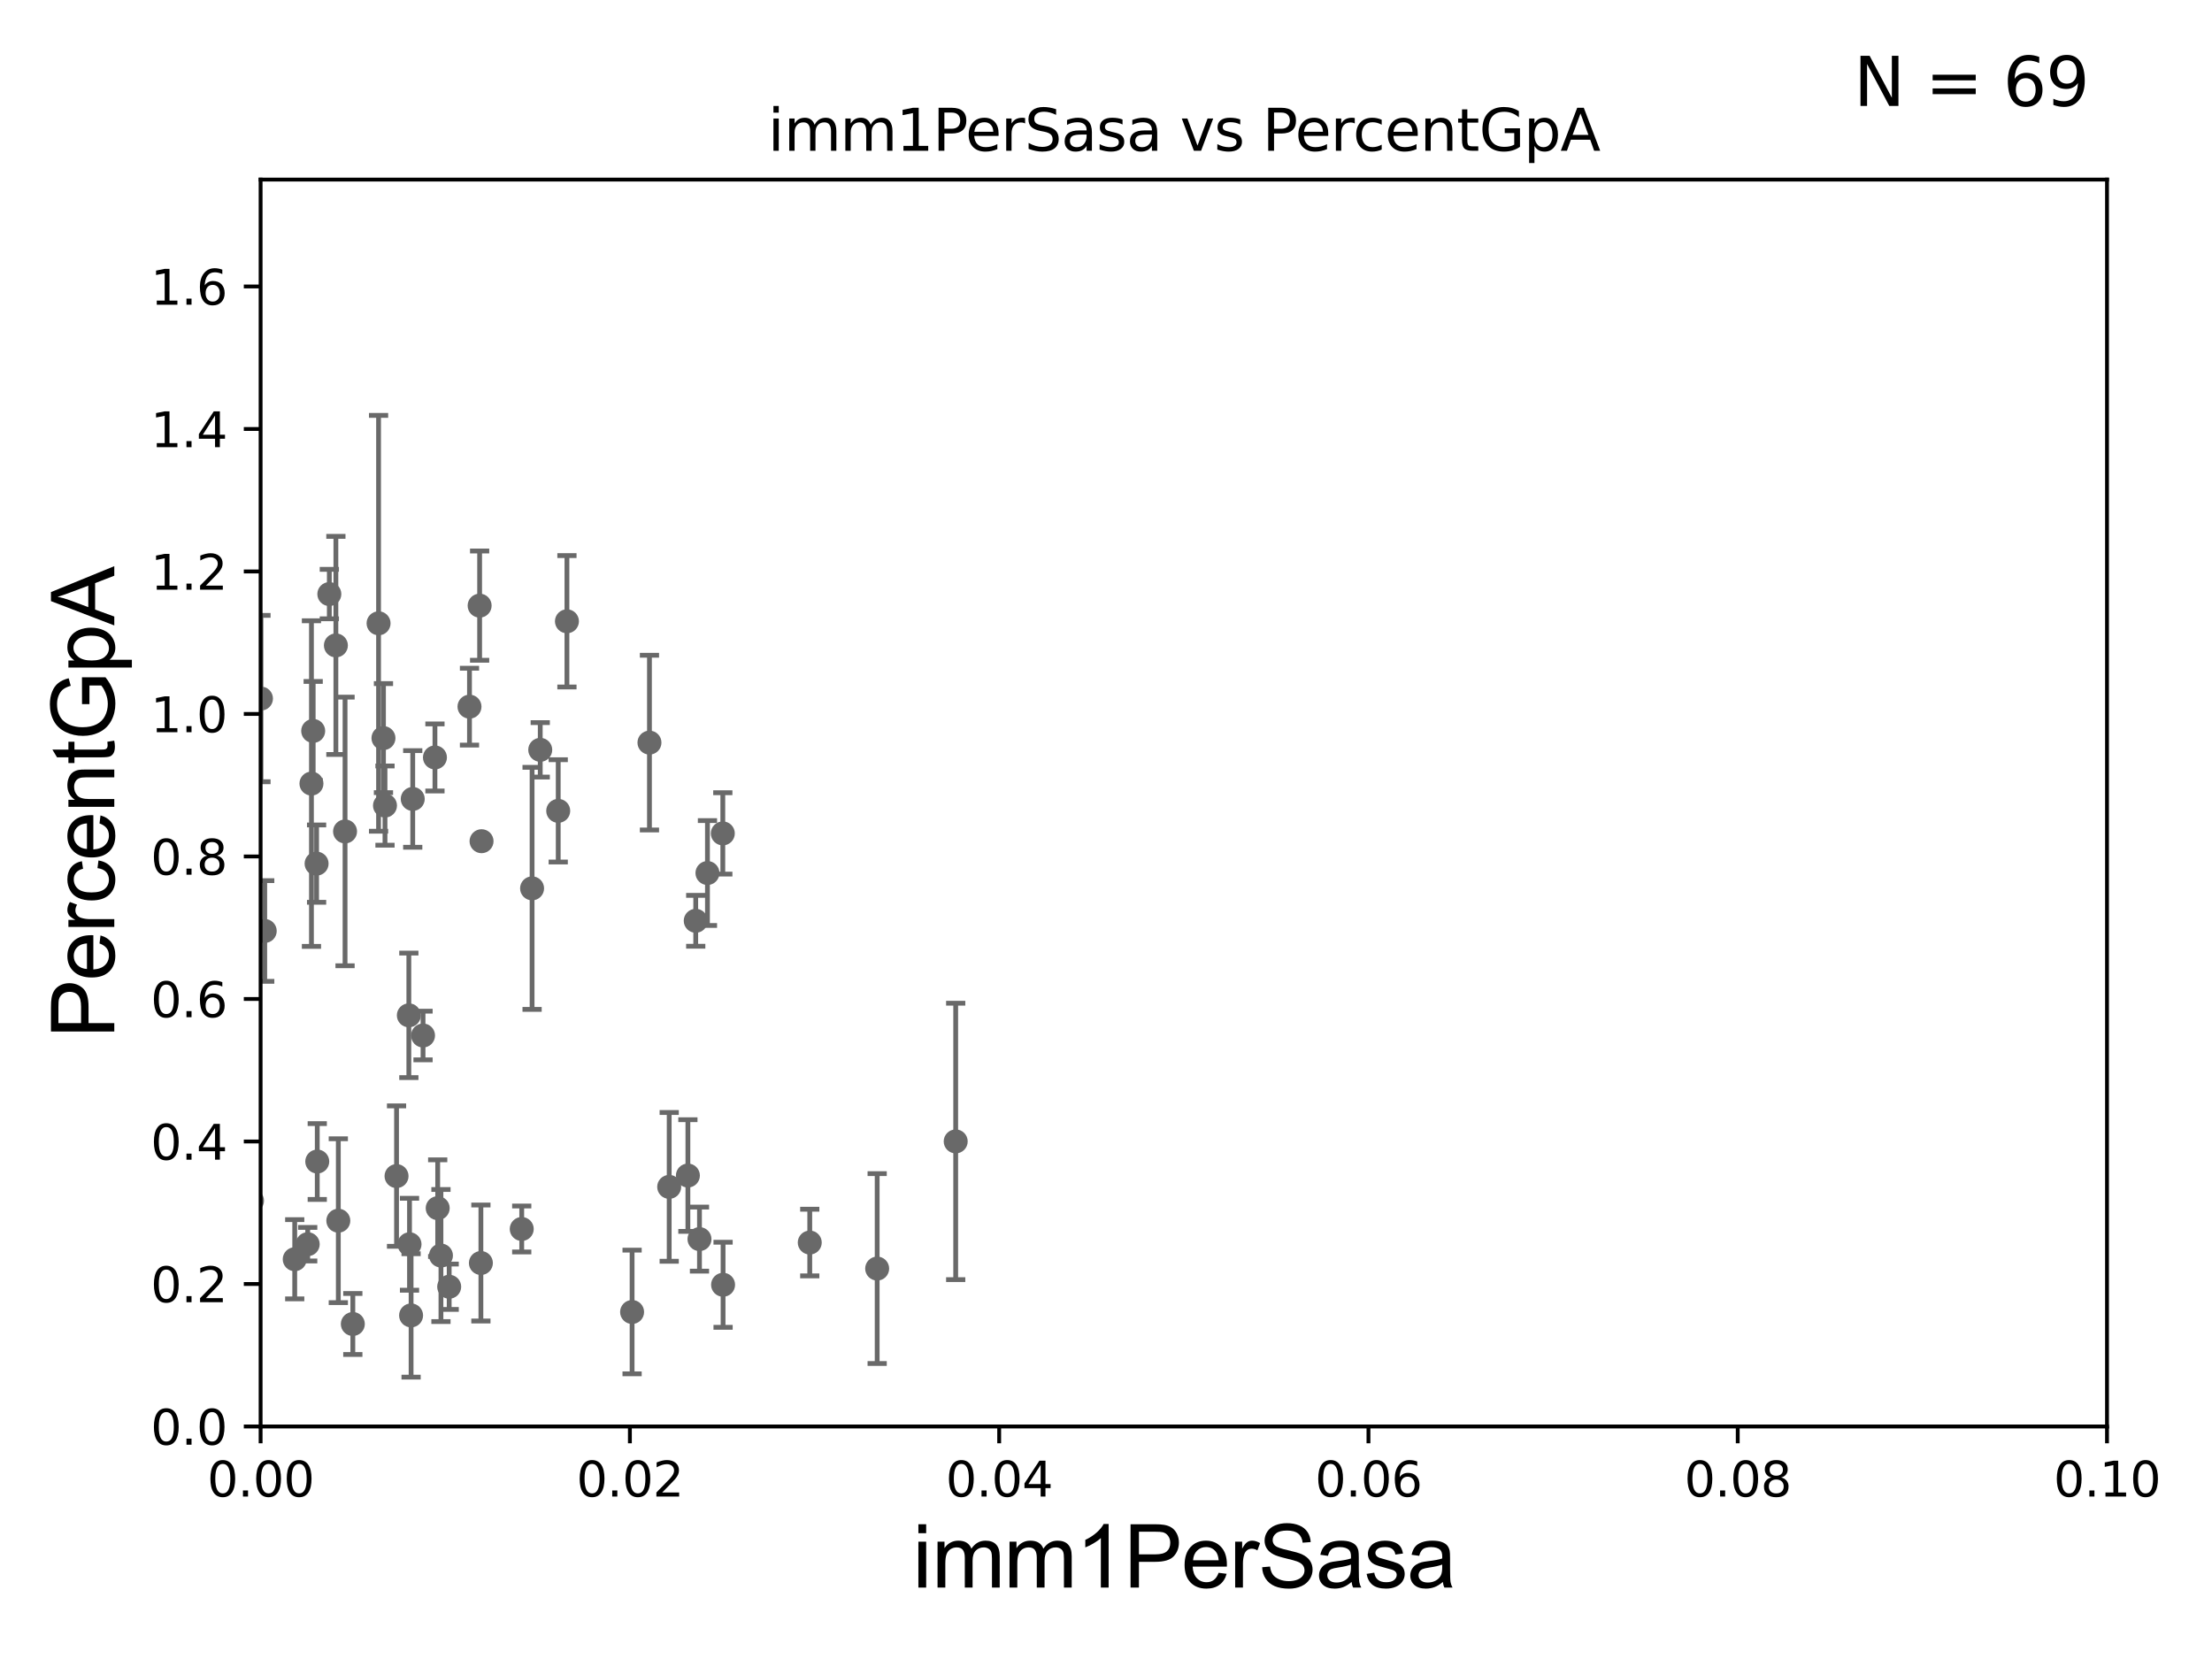 <?xml version="1.0" encoding="utf-8" standalone="no"?>
<!DOCTYPE svg PUBLIC "-//W3C//DTD SVG 1.1//EN"
  "http://www.w3.org/Graphics/SVG/1.1/DTD/svg11.dtd">
<svg xmlns:xlink="http://www.w3.org/1999/xlink" width="460.8pt" height="345.6pt" viewBox="0 0 460.8 345.6" xmlns="http://www.w3.org/2000/svg" version="1.1">
 <defs>
  <style type="text/css">*{stroke-linejoin: round; stroke-linecap: butt}</style>
 </defs>
 <g id="figure_1">
  <g id="patch_1">
   <path d="M 0 345.6 
L 460.8 345.6 
L 460.8 0 
L 0 0 
z
" style="fill: #ffffff"/>
  </g>
  <g id="axes_1">
   <g id="patch_2">
    <path d="M 54.29 297.16 
L 438.93 297.16 
L 438.93 37.411 
L 54.29 37.411 
z
" style="fill: #ffffff"/>
   </g>
   <g id="PathCollection_1">
    <defs>
     <path id="mc1e22dd4d9" d="M 0 1.118 
C 0.297 1.118 0.581 1 0.791 0.791 
C 1 0.581 1.118 0.297 1.118 0 
C 1.118 -0.297 1 -0.581 0.791 -0.791 
C 0.581 -1 0.297 -1.118 0 -1.118 
C -0.297 -1.118 -0.581 -1 -0.791 -0.791 
C -1 -0.581 -1.118 -0.297 -1.118 0 
C -1.118 0.297 -1 0.581 -0.791 0.791 
C -0.581 1 -0.297 1.118 0 1.118 
z
" style="stroke: #696969"/>
    </defs>
    <g clip-path="url(#pad786d267e)">
     <use xlink:href="#mc1e22dd4d9" x="64.881" y="163.235" style="fill: #696969; stroke: #696969"/>
     <use xlink:href="#mc1e22dd4d9" x="41.869" y="271.421" style="fill: #696969; stroke: #696969"/>
     <use xlink:href="#mc1e22dd4d9" x="45.951" y="262.158" style="fill: #696969; stroke: #696969"/>
     <use xlink:href="#mc1e22dd4d9" x="64.101" y="259.187" style="fill: #696969; stroke: #696969"/>
     <use xlink:href="#mc1e22dd4d9" x="90.607" y="157.789" style="fill: #696969; stroke: #696969"/>
     <use xlink:href="#mc1e22dd4d9" x="85.637" y="274.025" style="fill: #696969; stroke: #696969"/>
     <use xlink:href="#mc1e22dd4d9" x="93.574" y="268.053" style="fill: #696969; stroke: #696969"/>
     <use xlink:href="#mc1e22dd4d9" x="22.28" y="209.115" style="fill: #696969; stroke: #696969"/>
     <use xlink:href="#mc1e22dd4d9" x="26.231" y="267.951" style="fill: #696969; stroke: #696969"/>
     <use xlink:href="#mc1e22dd4d9" x="85.98" y="166.435" style="fill: #696969; stroke: #696969"/>
     <use xlink:href="#mc1e22dd4d9" x="-1" y="243.64" style="fill: #696969; stroke: #696969"/>
     <use xlink:href="#mc1e22dd4d9" x="-1" y="260.716" style="fill: #696969; stroke: #696969"/>
     <use xlink:href="#mc1e22dd4d9" x="73.5" y="275.812" style="fill: #696969; stroke: #696969"/>
     <use xlink:href="#mc1e22dd4d9" x="47.261" y="259.058" style="fill: #696969; stroke: #696969"/>
     <use xlink:href="#mc1e22dd4d9" x="70.477" y="254.293" style="fill: #696969; stroke: #696969"/>
     <use xlink:href="#mc1e22dd4d9" x="42.284" y="243.366" style="fill: #696969; stroke: #696969"/>
     <use xlink:href="#mc1e22dd4d9" x="18.073" y="266.829" style="fill: #696969; stroke: #696969"/>
     <use xlink:href="#mc1e22dd4d9" x="108.687" y="256.02" style="fill: #696969; stroke: #696969"/>
     <use xlink:href="#mc1e22dd4d9" x="100.179" y="263.108" style="fill: #696969; stroke: #696969"/>
     <use xlink:href="#mc1e22dd4d9" x="147.376" y="181.867" style="fill: #696969; stroke: #696969"/>
     <use xlink:href="#mc1e22dd4d9" x="168.687" y="258.846" style="fill: #696969; stroke: #696969"/>
     <use xlink:href="#mc1e22dd4d9" x="135.294" y="154.7" style="fill: #696969; stroke: #696969"/>
     <use xlink:href="#mc1e22dd4d9" x="199.09" y="237.778" style="fill: #696969; stroke: #696969"/>
     <use xlink:href="#mc1e22dd4d9" x="182.73" y="264.268" style="fill: #696969; stroke: #696969"/>
     <use xlink:href="#mc1e22dd4d9" x="143.301" y="244.886" style="fill: #696969; stroke: #696969"/>
     <use xlink:href="#mc1e22dd4d9" x="48.146" y="212.051" style="fill: #696969; stroke: #696969"/>
     <use xlink:href="#mc1e22dd4d9" x="91.859" y="261.55" style="fill: #696969; stroke: #696969"/>
     <use xlink:href="#mc1e22dd4d9" x="150.63" y="267.64" style="fill: #696969; stroke: #696969"/>
     <use xlink:href="#mc1e22dd4d9" x="3.16" y="260.657" style="fill: #696969; stroke: #696969"/>
     <use xlink:href="#mc1e22dd4d9" x="131.677" y="273.313" style="fill: #696969; stroke: #696969"/>
     <use xlink:href="#mc1e22dd4d9" x="91.181" y="251.681" style="fill: #696969; stroke: #696969"/>
     <use xlink:href="#mc1e22dd4d9" x="3.975" y="273.033" style="fill: #696969; stroke: #696969"/>
     <use xlink:href="#mc1e22dd4d9" x="45.516" y="264.317" style="fill: #696969; stroke: #696969"/>
     <use xlink:href="#mc1e22dd4d9" x="82.607" y="245.001" style="fill: #696969; stroke: #696969"/>
     <use xlink:href="#mc1e22dd4d9" x="145.715" y="258.126" style="fill: #696969; stroke: #696969"/>
     <use xlink:href="#mc1e22dd4d9" x="85.31" y="259.199" style="fill: #696969; stroke: #696969"/>
     <use xlink:href="#mc1e22dd4d9" x="52.502" y="250.135" style="fill: #696969; stroke: #696969"/>
     <use xlink:href="#mc1e22dd4d9" x="54.364" y="145.526" style="fill: #696969; stroke: #696969"/>
     <use xlink:href="#mc1e22dd4d9" x="33.21" y="115.196" style="fill: #696969; stroke: #696969"/>
     <use xlink:href="#mc1e22dd4d9" x="65.243" y="152.266" style="fill: #696969; stroke: #696969"/>
     <use xlink:href="#mc1e22dd4d9" x="41.326" y="189.444" style="fill: #696969; stroke: #696969"/>
     <use xlink:href="#mc1e22dd4d9" x="41.885" y="173.521" style="fill: #696969; stroke: #696969"/>
     <use xlink:href="#mc1e22dd4d9" x="85.17" y="211.513" style="fill: #696969; stroke: #696969"/>
     <use xlink:href="#mc1e22dd4d9" x="110.843" y="185.062" style="fill: #696969; stroke: #696969"/>
     <use xlink:href="#mc1e22dd4d9" x="97.804" y="147.21" style="fill: #696969; stroke: #696969"/>
     <use xlink:href="#mc1e22dd4d9" x="71.881" y="173.206" style="fill: #696969; stroke: #696969"/>
     <use xlink:href="#mc1e22dd4d9" x="88.126" y="215.715" style="fill: #696969; stroke: #696969"/>
     <use xlink:href="#mc1e22dd4d9" x="69.972" y="134.451" style="fill: #696969; stroke: #696969"/>
     <use xlink:href="#mc1e22dd4d9" x="79.883" y="153.76" style="fill: #696969; stroke: #696969"/>
     <use xlink:href="#mc1e22dd4d9" x="118.104" y="129.427" style="fill: #696969; stroke: #696969"/>
     <use xlink:href="#mc1e22dd4d9" x="100.315" y="175.238" style="fill: #696969; stroke: #696969"/>
     <use xlink:href="#mc1e22dd4d9" x="68.606" y="123.755" style="fill: #696969; stroke: #696969"/>
     <use xlink:href="#mc1e22dd4d9" x="80.201" y="167.814" style="fill: #696969; stroke: #696969"/>
     <use xlink:href="#mc1e22dd4d9" x="116.288" y="168.917" style="fill: #696969; stroke: #696969"/>
     <use xlink:href="#mc1e22dd4d9" x="44.736" y="226.974" style="fill: #696969; stroke: #696969"/>
     <use xlink:href="#mc1e22dd4d9" x="61.397" y="262.321" style="fill: #696969; stroke: #696969"/>
     <use xlink:href="#mc1e22dd4d9" x="66.091" y="241.967" style="fill: #696969; stroke: #696969"/>
     <use xlink:href="#mc1e22dd4d9" x="55.148" y="193.938" style="fill: #696969; stroke: #696969"/>
     <use xlink:href="#mc1e22dd4d9" x="-1" y="134.056" style="fill: #696969; stroke: #696969"/>
     <use xlink:href="#mc1e22dd4d9" x="-1" y="134.676" style="fill: #696969; stroke: #696969"/>
     <use xlink:href="#mc1e22dd4d9" x="37.678" y="183.593" style="fill: #696969; stroke: #696969"/>
     <use xlink:href="#mc1e22dd4d9" x="17.594" y="268.127" style="fill: #696969; stroke: #696969"/>
     <use xlink:href="#mc1e22dd4d9" x="65.952" y="179.908" style="fill: #696969; stroke: #696969"/>
     <use xlink:href="#mc1e22dd4d9" x="144.933" y="191.818" style="fill: #696969; stroke: #696969"/>
     <use xlink:href="#mc1e22dd4d9" x="23.431" y="197.533" style="fill: #696969; stroke: #696969"/>
     <use xlink:href="#mc1e22dd4d9" x="45.073" y="136.023" style="fill: #696969; stroke: #696969"/>
     <use xlink:href="#mc1e22dd4d9" x="78.863" y="129.845" style="fill: #696969; stroke: #696969"/>
     <use xlink:href="#mc1e22dd4d9" x="99.915" y="126.165" style="fill: #696969; stroke: #696969"/>
     <use xlink:href="#mc1e22dd4d9" x="112.542" y="156.205" style="fill: #696969; stroke: #696969"/>
     <use xlink:href="#mc1e22dd4d9" x="139.405" y="247.249" style="fill: #696969; stroke: #696969"/>
     <use xlink:href="#mc1e22dd4d9" x="150.574" y="173.614" style="fill: #696969; stroke: #696969"/>
    </g>
   </g>
   <g id="matplotlib.axis_1">
    <g id="xtick_1">
     <g id="line2d_1">
      <defs>
       <path id="m94d48b5300" d="M 0 0 
L 0 3.5 
" style="stroke: #000000; stroke-width: 0.8"/>
      </defs>
      <g>
       <use xlink:href="#m94d48b5300" x="54.29" y="297.16" style="stroke: #000000; stroke-width: 0.8"/>
      </g>
     </g>
     <g id="text_1">
      <!-- 0.00 -->
      <g transform="translate(43.157 311.758)scale(0.1 -0.1)">
       <defs>
        <path id="DejaVuSans-30" d="M 2034 4250 
Q 1547 4250 1301 3770 
Q 1056 3291 1056 2328 
Q 1056 1369 1301 889 
Q 1547 409 2034 409 
Q 2525 409 2770 889 
Q 3016 1369 3016 2328 
Q 3016 3291 2770 3770 
Q 2525 4250 2034 4250 
z
M 2034 4750 
Q 2819 4750 3233 4129 
Q 3647 3509 3647 2328 
Q 3647 1150 3233 529 
Q 2819 -91 2034 -91 
Q 1250 -91 836 529 
Q 422 1150 422 2328 
Q 422 3509 836 4129 
Q 1250 4750 2034 4750 
z
" transform="scale(0.016)"/>
        <path id="DejaVuSans-2e" d="M 684 794 
L 1344 794 
L 1344 0 
L 684 0 
L 684 794 
z
" transform="scale(0.016)"/>
       </defs>
       <use xlink:href="#DejaVuSans-30"/>
       <use xlink:href="#DejaVuSans-2e" x="63.623"/>
       <use xlink:href="#DejaVuSans-30" x="95.41"/>
       <use xlink:href="#DejaVuSans-30" x="159.033"/>
      </g>
     </g>
    </g>
    <g id="xtick_2">
     <g id="line2d_2">
      <g>
       <use xlink:href="#m94d48b5300" x="131.218" y="297.16" style="stroke: #000000; stroke-width: 0.8"/>
      </g>
     </g>
     <g id="text_2">
      <!-- 0.02 -->
      <g transform="translate(120.085 311.758)scale(0.1 -0.1)">
       <defs>
        <path id="DejaVuSans-32" d="M 1228 531 
L 3431 531 
L 3431 0 
L 469 0 
L 469 531 
Q 828 903 1448 1529 
Q 2069 2156 2228 2338 
Q 2531 2678 2651 2914 
Q 2772 3150 2772 3378 
Q 2772 3750 2511 3984 
Q 2250 4219 1831 4219 
Q 1534 4219 1204 4116 
Q 875 4013 500 3803 
L 500 4441 
Q 881 4594 1212 4672 
Q 1544 4750 1819 4750 
Q 2544 4750 2975 4387 
Q 3406 4025 3406 3419 
Q 3406 3131 3298 2873 
Q 3191 2616 2906 2266 
Q 2828 2175 2409 1742 
Q 1991 1309 1228 531 
z
" transform="scale(0.016)"/>
       </defs>
       <use xlink:href="#DejaVuSans-30"/>
       <use xlink:href="#DejaVuSans-2e" x="63.623"/>
       <use xlink:href="#DejaVuSans-30" x="95.41"/>
       <use xlink:href="#DejaVuSans-32" x="159.033"/>
      </g>
     </g>
    </g>
    <g id="xtick_3">
     <g id="line2d_3">
      <g>
       <use xlink:href="#m94d48b5300" x="208.146" y="297.16" style="stroke: #000000; stroke-width: 0.8"/>
      </g>
     </g>
     <g id="text_3">
      <!-- 0.04 -->
      <g transform="translate(197.013 311.758)scale(0.1 -0.1)">
       <defs>
        <path id="DejaVuSans-34" d="M 2419 4116 
L 825 1625 
L 2419 1625 
L 2419 4116 
z
M 2253 4666 
L 3047 4666 
L 3047 1625 
L 3713 1625 
L 3713 1100 
L 3047 1100 
L 3047 0 
L 2419 0 
L 2419 1100 
L 313 1100 
L 313 1709 
L 2253 4666 
z
" transform="scale(0.016)"/>
       </defs>
       <use xlink:href="#DejaVuSans-30"/>
       <use xlink:href="#DejaVuSans-2e" x="63.623"/>
       <use xlink:href="#DejaVuSans-30" x="95.41"/>
       <use xlink:href="#DejaVuSans-34" x="159.033"/>
      </g>
     </g>
    </g>
    <g id="xtick_4">
     <g id="line2d_4">
      <g>
       <use xlink:href="#m94d48b5300" x="285.074" y="297.16" style="stroke: #000000; stroke-width: 0.8"/>
      </g>
     </g>
     <g id="text_4">
      <!-- 0.06 -->
      <g transform="translate(273.941 311.758)scale(0.1 -0.1)">
       <defs>
        <path id="DejaVuSans-36" d="M 2113 2584 
Q 1688 2584 1439 2293 
Q 1191 2003 1191 1497 
Q 1191 994 1439 701 
Q 1688 409 2113 409 
Q 2538 409 2786 701 
Q 3034 994 3034 1497 
Q 3034 2003 2786 2293 
Q 2538 2584 2113 2584 
z
M 3366 4563 
L 3366 3988 
Q 3128 4100 2886 4159 
Q 2644 4219 2406 4219 
Q 1781 4219 1451 3797 
Q 1122 3375 1075 2522 
Q 1259 2794 1537 2939 
Q 1816 3084 2150 3084 
Q 2853 3084 3261 2657 
Q 3669 2231 3669 1497 
Q 3669 778 3244 343 
Q 2819 -91 2113 -91 
Q 1303 -91 875 529 
Q 447 1150 447 2328 
Q 447 3434 972 4092 
Q 1497 4750 2381 4750 
Q 2619 4750 2861 4703 
Q 3103 4656 3366 4563 
z
" transform="scale(0.016)"/>
       </defs>
       <use xlink:href="#DejaVuSans-30"/>
       <use xlink:href="#DejaVuSans-2e" x="63.623"/>
       <use xlink:href="#DejaVuSans-30" x="95.41"/>
       <use xlink:href="#DejaVuSans-36" x="159.033"/>
      </g>
     </g>
    </g>
    <g id="xtick_5">
     <g id="line2d_5">
      <g>
       <use xlink:href="#m94d48b5300" x="362.002" y="297.16" style="stroke: #000000; stroke-width: 0.8"/>
      </g>
     </g>
     <g id="text_5">
      <!-- 0.08 -->
      <g transform="translate(350.869 311.758)scale(0.1 -0.1)">
       <defs>
        <path id="DejaVuSans-38" d="M 2034 2216 
Q 1584 2216 1326 1975 
Q 1069 1734 1069 1313 
Q 1069 891 1326 650 
Q 1584 409 2034 409 
Q 2484 409 2743 651 
Q 3003 894 3003 1313 
Q 3003 1734 2745 1975 
Q 2488 2216 2034 2216 
z
M 1403 2484 
Q 997 2584 770 2862 
Q 544 3141 544 3541 
Q 544 4100 942 4425 
Q 1341 4750 2034 4750 
Q 2731 4750 3128 4425 
Q 3525 4100 3525 3541 
Q 3525 3141 3298 2862 
Q 3072 2584 2669 2484 
Q 3125 2378 3379 2068 
Q 3634 1759 3634 1313 
Q 3634 634 3220 271 
Q 2806 -91 2034 -91 
Q 1263 -91 848 271 
Q 434 634 434 1313 
Q 434 1759 690 2068 
Q 947 2378 1403 2484 
z
M 1172 3481 
Q 1172 3119 1398 2916 
Q 1625 2713 2034 2713 
Q 2441 2713 2670 2916 
Q 2900 3119 2900 3481 
Q 2900 3844 2670 4047 
Q 2441 4250 2034 4250 
Q 1625 4250 1398 4047 
Q 1172 3844 1172 3481 
z
" transform="scale(0.016)"/>
       </defs>
       <use xlink:href="#DejaVuSans-30"/>
       <use xlink:href="#DejaVuSans-2e" x="63.623"/>
       <use xlink:href="#DejaVuSans-30" x="95.41"/>
       <use xlink:href="#DejaVuSans-38" x="159.033"/>
      </g>
     </g>
    </g>
    <g id="xtick_6">
     <g id="line2d_6">
      <g>
       <use xlink:href="#m94d48b5300" x="438.93" y="297.16" style="stroke: #000000; stroke-width: 0.8"/>
      </g>
     </g>
     <g id="text_6">
      <!-- 0.10 -->
      <g transform="translate(427.797 311.758)scale(0.1 -0.1)">
       <defs>
        <path id="DejaVuSans-31" d="M 794 531 
L 1825 531 
L 1825 4091 
L 703 3866 
L 703 4441 
L 1819 4666 
L 2450 4666 
L 2450 531 
L 3481 531 
L 3481 0 
L 794 0 
L 794 531 
z
" transform="scale(0.016)"/>
       </defs>
       <use xlink:href="#DejaVuSans-30"/>
       <use xlink:href="#DejaVuSans-2e" x="63.623"/>
       <use xlink:href="#DejaVuSans-31" x="95.41"/>
       <use xlink:href="#DejaVuSans-30" x="159.033"/>
      </g>
     </g>
    </g>
    <g id="text_7">
     <!-- imm1PerSasa -->
     <g transform="translate(190.094 330.722)scale(0.18 -0.18)">
      <defs>
       <path id="ArialMT-69" d="M 425 3934 
L 425 4581 
L 988 4581 
L 988 3934 
L 425 3934 
z
M 425 0 
L 425 3319 
L 988 3319 
L 988 0 
L 425 0 
z
" transform="scale(0.016)"/>
       <path id="ArialMT-6d" d="M 422 0 
L 422 3319 
L 925 3319 
L 925 2853 
Q 1081 3097 1340 3245 
Q 1600 3394 1931 3394 
Q 2300 3394 2536 3241 
Q 2772 3088 2869 2813 
Q 3263 3394 3894 3394 
Q 4388 3394 4653 3120 
Q 4919 2847 4919 2278 
L 4919 0 
L 4359 0 
L 4359 2091 
Q 4359 2428 4304 2576 
Q 4250 2725 4106 2815 
Q 3963 2906 3769 2906 
Q 3419 2906 3187 2673 
Q 2956 2441 2956 1928 
L 2956 0 
L 2394 0 
L 2394 2156 
Q 2394 2531 2256 2718 
Q 2119 2906 1806 2906 
Q 1569 2906 1367 2781 
Q 1166 2656 1075 2415 
Q 984 2175 984 1722 
L 984 0 
L 422 0 
z
" transform="scale(0.016)"/>
       <path id="ArialMT-31" d="M 2384 0 
L 1822 0 
L 1822 3584 
Q 1619 3391 1289 3197 
Q 959 3003 697 2906 
L 697 3450 
Q 1169 3672 1522 3987 
Q 1875 4303 2022 4600 
L 2384 4600 
L 2384 0 
z
" transform="scale(0.016)"/>
       <path id="ArialMT-50" d="M 494 0 
L 494 4581 
L 2222 4581 
Q 2678 4581 2919 4538 
Q 3256 4481 3484 4323 
Q 3713 4166 3852 3881 
Q 3991 3597 3991 3256 
Q 3991 2672 3619 2267 
Q 3247 1863 2275 1863 
L 1100 1863 
L 1100 0 
L 494 0 
z
M 1100 2403 
L 2284 2403 
Q 2872 2403 3119 2622 
Q 3366 2841 3366 3238 
Q 3366 3525 3220 3729 
Q 3075 3934 2838 4000 
Q 2684 4041 2272 4041 
L 1100 4041 
L 1100 2403 
z
" transform="scale(0.016)"/>
       <path id="ArialMT-65" d="M 2694 1069 
L 3275 997 
Q 3138 488 2766 206 
Q 2394 -75 1816 -75 
Q 1088 -75 661 373 
Q 234 822 234 1631 
Q 234 2469 665 2931 
Q 1097 3394 1784 3394 
Q 2450 3394 2872 2941 
Q 3294 2488 3294 1666 
Q 3294 1616 3291 1516 
L 816 1516 
Q 847 969 1125 678 
Q 1403 388 1819 388 
Q 2128 388 2347 550 
Q 2566 713 2694 1069 
z
M 847 1978 
L 2700 1978 
Q 2663 2397 2488 2606 
Q 2219 2931 1791 2931 
Q 1403 2931 1139 2672 
Q 875 2413 847 1978 
z
" transform="scale(0.016)"/>
       <path id="ArialMT-72" d="M 416 0 
L 416 3319 
L 922 3319 
L 922 2816 
Q 1116 3169 1280 3281 
Q 1444 3394 1641 3394 
Q 1925 3394 2219 3213 
L 2025 2691 
Q 1819 2813 1613 2813 
Q 1428 2813 1281 2702 
Q 1134 2591 1072 2394 
Q 978 2094 978 1738 
L 978 0 
L 416 0 
z
" transform="scale(0.016)"/>
       <path id="ArialMT-53" d="M 288 1472 
L 859 1522 
Q 900 1178 1048 958 
Q 1197 738 1509 602 
Q 1822 466 2213 466 
Q 2559 466 2825 569 
Q 3091 672 3220 851 
Q 3350 1031 3350 1244 
Q 3350 1459 3225 1620 
Q 3100 1781 2813 1891 
Q 2628 1963 1997 2114 
Q 1366 2266 1113 2400 
Q 784 2572 623 2826 
Q 463 3081 463 3397 
Q 463 3744 659 4045 
Q 856 4347 1234 4503 
Q 1613 4659 2075 4659 
Q 2584 4659 2973 4495 
Q 3363 4331 3572 4012 
Q 3781 3694 3797 3291 
L 3216 3247 
Q 3169 3681 2898 3903 
Q 2628 4125 2100 4125 
Q 1550 4125 1298 3923 
Q 1047 3722 1047 3438 
Q 1047 3191 1225 3031 
Q 1400 2872 2139 2705 
Q 2878 2538 3153 2413 
Q 3553 2228 3743 1945 
Q 3934 1663 3934 1294 
Q 3934 928 3725 604 
Q 3516 281 3123 101 
Q 2731 -78 2241 -78 
Q 1619 -78 1198 103 
Q 778 284 539 648 
Q 300 1013 288 1472 
z
" transform="scale(0.016)"/>
       <path id="ArialMT-61" d="M 2588 409 
Q 2275 144 1986 34 
Q 1697 -75 1366 -75 
Q 819 -75 525 192 
Q 231 459 231 875 
Q 231 1119 342 1320 
Q 453 1522 633 1644 
Q 813 1766 1038 1828 
Q 1203 1872 1538 1913 
Q 2219 1994 2541 2106 
Q 2544 2222 2544 2253 
Q 2544 2597 2384 2738 
Q 2169 2928 1744 2928 
Q 1347 2928 1158 2789 
Q 969 2650 878 2297 
L 328 2372 
Q 403 2725 575 2942 
Q 747 3159 1072 3276 
Q 1397 3394 1825 3394 
Q 2250 3394 2515 3294 
Q 2781 3194 2906 3042 
Q 3031 2891 3081 2659 
Q 3109 2516 3109 2141 
L 3109 1391 
Q 3109 606 3145 398 
Q 3181 191 3288 0 
L 2700 0 
Q 2613 175 2588 409 
z
M 2541 1666 
Q 2234 1541 1622 1453 
Q 1275 1403 1131 1340 
Q 988 1278 909 1158 
Q 831 1038 831 891 
Q 831 666 1001 516 
Q 1172 366 1500 366 
Q 1825 366 2078 508 
Q 2331 650 2450 897 
Q 2541 1088 2541 1459 
L 2541 1666 
z
" transform="scale(0.016)"/>
       <path id="ArialMT-73" d="M 197 991 
L 753 1078 
Q 800 744 1014 566 
Q 1228 388 1613 388 
Q 2000 388 2187 545 
Q 2375 703 2375 916 
Q 2375 1106 2209 1216 
Q 2094 1291 1634 1406 
Q 1016 1563 777 1677 
Q 538 1791 414 1992 
Q 291 2194 291 2438 
Q 291 2659 392 2848 
Q 494 3038 669 3163 
Q 800 3259 1026 3326 
Q 1253 3394 1513 3394 
Q 1903 3394 2198 3281 
Q 2494 3169 2634 2976 
Q 2775 2784 2828 2463 
L 2278 2388 
Q 2241 2644 2061 2787 
Q 1881 2931 1553 2931 
Q 1166 2931 1000 2803 
Q 834 2675 834 2503 
Q 834 2394 903 2306 
Q 972 2216 1119 2156 
Q 1203 2125 1616 2013 
Q 2213 1853 2448 1751 
Q 2684 1650 2818 1456 
Q 2953 1263 2953 975 
Q 2953 694 2789 445 
Q 2625 197 2315 61 
Q 2006 -75 1616 -75 
Q 969 -75 630 194 
Q 291 463 197 991 
z
" transform="scale(0.016)"/>
      </defs>
      <use xlink:href="#ArialMT-69"/>
      <use xlink:href="#ArialMT-6d" x="22.217"/>
      <use xlink:href="#ArialMT-6d" x="105.518"/>
      <use xlink:href="#ArialMT-31" x="188.818"/>
      <use xlink:href="#ArialMT-50" x="244.434"/>
      <use xlink:href="#ArialMT-65" x="311.133"/>
      <use xlink:href="#ArialMT-72" x="366.748"/>
      <use xlink:href="#ArialMT-53" x="400.049"/>
      <use xlink:href="#ArialMT-61" x="466.748"/>
      <use xlink:href="#ArialMT-73" x="522.363"/>
      <use xlink:href="#ArialMT-61" x="572.363"/>
     </g>
    </g>
   </g>
   <g id="matplotlib.axis_2">
    <g id="ytick_1">
     <g id="line2d_7">
      <defs>
       <path id="m39426f524d" d="M 0 0 
L -3.5 0 
" style="stroke: #000000; stroke-width: 0.8"/>
      </defs>
      <g>
       <use xlink:href="#m39426f524d" x="54.29" y="297.16" style="stroke: #000000; stroke-width: 0.8"/>
      </g>
     </g>
     <g id="text_8">
      <!-- 0.0 -->
      <g transform="translate(31.387 300.959)scale(0.1 -0.1)">
       <use xlink:href="#DejaVuSans-30"/>
       <use xlink:href="#DejaVuSans-2e" x="63.623"/>
       <use xlink:href="#DejaVuSans-30" x="95.41"/>
      </g>
     </g>
    </g>
    <g id="ytick_2">
     <g id="line2d_8">
      <g>
       <use xlink:href="#m39426f524d" x="54.29" y="267.474" style="stroke: #000000; stroke-width: 0.8"/>
      </g>
     </g>
     <g id="text_9">
      <!-- 0.2 -->
      <g transform="translate(31.387 271.274)scale(0.1 -0.1)">
       <use xlink:href="#DejaVuSans-30"/>
       <use xlink:href="#DejaVuSans-2e" x="63.623"/>
       <use xlink:href="#DejaVuSans-32" x="95.41"/>
      </g>
     </g>
    </g>
    <g id="ytick_3">
     <g id="line2d_9">
      <g>
       <use xlink:href="#m39426f524d" x="54.29" y="237.789" style="stroke: #000000; stroke-width: 0.8"/>
      </g>
     </g>
     <g id="text_10">
      <!-- 0.4 -->
      <g transform="translate(31.387 241.588)scale(0.1 -0.1)">
       <use xlink:href="#DejaVuSans-30"/>
       <use xlink:href="#DejaVuSans-2e" x="63.623"/>
       <use xlink:href="#DejaVuSans-34" x="95.41"/>
      </g>
     </g>
    </g>
    <g id="ytick_4">
     <g id="line2d_10">
      <g>
       <use xlink:href="#m39426f524d" x="54.29" y="208.103" style="stroke: #000000; stroke-width: 0.8"/>
      </g>
     </g>
     <g id="text_11">
      <!-- 0.6 -->
      <g transform="translate(31.387 211.902)scale(0.1 -0.1)">
       <use xlink:href="#DejaVuSans-30"/>
       <use xlink:href="#DejaVuSans-2e" x="63.623"/>
       <use xlink:href="#DejaVuSans-36" x="95.41"/>
      </g>
     </g>
    </g>
    <g id="ytick_5">
     <g id="line2d_11">
      <g>
       <use xlink:href="#m39426f524d" x="54.29" y="178.418" style="stroke: #000000; stroke-width: 0.8"/>
      </g>
     </g>
     <g id="text_12">
      <!-- 0.8 -->
      <g transform="translate(31.387 182.217)scale(0.1 -0.1)">
       <use xlink:href="#DejaVuSans-30"/>
       <use xlink:href="#DejaVuSans-2e" x="63.623"/>
       <use xlink:href="#DejaVuSans-38" x="95.41"/>
      </g>
     </g>
    </g>
    <g id="ytick_6">
     <g id="line2d_12">
      <g>
       <use xlink:href="#m39426f524d" x="54.29" y="148.732" style="stroke: #000000; stroke-width: 0.8"/>
      </g>
     </g>
     <g id="text_13">
      <!-- 1.0 -->
      <g transform="translate(31.387 152.531)scale(0.1 -0.1)">
       <use xlink:href="#DejaVuSans-31"/>
       <use xlink:href="#DejaVuSans-2e" x="63.623"/>
       <use xlink:href="#DejaVuSans-30" x="95.41"/>
      </g>
     </g>
    </g>
    <g id="ytick_7">
     <g id="line2d_13">
      <g>
       <use xlink:href="#m39426f524d" x="54.29" y="119.047" style="stroke: #000000; stroke-width: 0.8"/>
      </g>
     </g>
     <g id="text_14">
      <!-- 1.2 -->
      <g transform="translate(31.387 122.846)scale(0.1 -0.1)">
       <use xlink:href="#DejaVuSans-31"/>
       <use xlink:href="#DejaVuSans-2e" x="63.623"/>
       <use xlink:href="#DejaVuSans-32" x="95.41"/>
      </g>
     </g>
    </g>
    <g id="ytick_8">
     <g id="line2d_14">
      <g>
       <use xlink:href="#m39426f524d" x="54.29" y="89.361" style="stroke: #000000; stroke-width: 0.8"/>
      </g>
     </g>
     <g id="text_15">
      <!-- 1.4 -->
      <g transform="translate(31.387 93.16)scale(0.1 -0.1)">
       <use xlink:href="#DejaVuSans-31"/>
       <use xlink:href="#DejaVuSans-2e" x="63.623"/>
       <use xlink:href="#DejaVuSans-34" x="95.41"/>
      </g>
     </g>
    </g>
    <g id="ytick_9">
     <g id="line2d_15">
      <g>
       <use xlink:href="#m39426f524d" x="54.29" y="59.675" style="stroke: #000000; stroke-width: 0.8"/>
      </g>
     </g>
     <g id="text_16">
      <!-- 1.6 -->
      <g transform="translate(31.387 63.475)scale(0.1 -0.1)">
       <use xlink:href="#DejaVuSans-31"/>
       <use xlink:href="#DejaVuSans-2e" x="63.623"/>
       <use xlink:href="#DejaVuSans-36" x="95.41"/>
      </g>
     </g>
    </g>
    <g id="text_17">
     <!-- PercentGpA -->
     <g transform="translate(23.809 216.309)rotate(-90)scale(0.18 -0.18)">
      <defs>
       <path id="ArialMT-63" d="M 2588 1216 
L 3141 1144 
Q 3050 572 2676 248 
Q 2303 -75 1759 -75 
Q 1078 -75 664 370 
Q 250 816 250 1647 
Q 250 2184 428 2587 
Q 606 2991 970 3192 
Q 1334 3394 1763 3394 
Q 2303 3394 2647 3120 
Q 2991 2847 3088 2344 
L 2541 2259 
Q 2463 2594 2264 2762 
Q 2066 2931 1784 2931 
Q 1359 2931 1093 2626 
Q 828 2322 828 1663 
Q 828 994 1084 691 
Q 1341 388 1753 388 
Q 2084 388 2306 591 
Q 2528 794 2588 1216 
z
" transform="scale(0.016)"/>
       <path id="ArialMT-6e" d="M 422 0 
L 422 3319 
L 928 3319 
L 928 2847 
Q 1294 3394 1984 3394 
Q 2284 3394 2536 3286 
Q 2788 3178 2913 3003 
Q 3038 2828 3088 2588 
Q 3119 2431 3119 2041 
L 3119 0 
L 2556 0 
L 2556 2019 
Q 2556 2363 2490 2533 
Q 2425 2703 2258 2804 
Q 2091 2906 1866 2906 
Q 1506 2906 1245 2678 
Q 984 2450 984 1813 
L 984 0 
L 422 0 
z
" transform="scale(0.016)"/>
       <path id="ArialMT-74" d="M 1650 503 
L 1731 6 
Q 1494 -44 1306 -44 
Q 1000 -44 831 53 
Q 663 150 594 308 
Q 525 466 525 972 
L 525 2881 
L 113 2881 
L 113 3319 
L 525 3319 
L 525 4141 
L 1084 4478 
L 1084 3319 
L 1650 3319 
L 1650 2881 
L 1084 2881 
L 1084 941 
Q 1084 700 1114 631 
Q 1144 563 1211 522 
Q 1278 481 1403 481 
Q 1497 481 1650 503 
z
" transform="scale(0.016)"/>
       <path id="ArialMT-47" d="M 2638 1797 
L 2638 2334 
L 4578 2338 
L 4578 638 
Q 4131 281 3656 101 
Q 3181 -78 2681 -78 
Q 2006 -78 1454 211 
Q 903 500 622 1047 
Q 341 1594 341 2269 
Q 341 2938 620 3517 
Q 900 4097 1425 4378 
Q 1950 4659 2634 4659 
Q 3131 4659 3532 4498 
Q 3934 4338 4162 4050 
Q 4391 3763 4509 3300 
L 3963 3150 
Q 3859 3500 3706 3700 
Q 3553 3900 3268 4020 
Q 2984 4141 2638 4141 
Q 2222 4141 1919 4014 
Q 1616 3888 1430 3681 
Q 1244 3475 1141 3228 
Q 966 2803 966 2306 
Q 966 1694 1177 1281 
Q 1388 869 1791 669 
Q 2194 469 2647 469 
Q 3041 469 3416 620 
Q 3791 772 3984 944 
L 3984 1797 
L 2638 1797 
z
" transform="scale(0.016)"/>
       <path id="ArialMT-70" d="M 422 -1272 
L 422 3319 
L 934 3319 
L 934 2888 
Q 1116 3141 1344 3267 
Q 1572 3394 1897 3394 
Q 2322 3394 2647 3175 
Q 2972 2956 3137 2557 
Q 3303 2159 3303 1684 
Q 3303 1175 3120 767 
Q 2938 359 2589 142 
Q 2241 -75 1856 -75 
Q 1575 -75 1351 44 
Q 1128 163 984 344 
L 984 -1272 
L 422 -1272 
z
M 931 1641 
Q 931 1000 1190 694 
Q 1450 388 1819 388 
Q 2194 388 2461 705 
Q 2728 1022 2728 1688 
Q 2728 2322 2467 2637 
Q 2206 2953 1844 2953 
Q 1484 2953 1207 2617 
Q 931 2281 931 1641 
z
" transform="scale(0.016)"/>
       <path id="ArialMT-41" d="M -9 0 
L 1750 4581 
L 2403 4581 
L 4278 0 
L 3588 0 
L 3053 1388 
L 1138 1388 
L 634 0 
L -9 0 
z
M 1313 1881 
L 2866 1881 
L 2388 3150 
Q 2169 3728 2063 4100 
Q 1975 3659 1816 3225 
L 1313 1881 
z
" transform="scale(0.016)"/>
      </defs>
      <use xlink:href="#ArialMT-50"/>
      <use xlink:href="#ArialMT-65" x="66.699"/>
      <use xlink:href="#ArialMT-72" x="122.314"/>
      <use xlink:href="#ArialMT-63" x="155.615"/>
      <use xlink:href="#ArialMT-65" x="205.615"/>
      <use xlink:href="#ArialMT-6e" x="261.23"/>
      <use xlink:href="#ArialMT-74" x="316.846"/>
      <use xlink:href="#ArialMT-47" x="344.629"/>
      <use xlink:href="#ArialMT-70" x="422.412"/>
      <use xlink:href="#ArialMT-41" x="478.027"/>
     </g>
    </g>
   </g>
   <g id="LineCollection_1">
    <path d="M 64.881 197.15 
L 64.881 129.319 
" clip-path="url(#pad786d267e)" style="fill: none; stroke: #696969"/>
    <path d="M 41.869 283.697 
L 41.869 259.146 
" clip-path="url(#pad786d267e)" style="fill: none; stroke: #696969"/>
    <path d="M 45.951 267.999 
L 45.951 256.318 
" clip-path="url(#pad786d267e)" style="fill: none; stroke: #696969"/>
    <path d="M 64.101 262.68 
L 64.101 255.694 
" clip-path="url(#pad786d267e)" style="fill: none; stroke: #696969"/>
    <path d="M 90.607 164.774 
L 90.607 150.805 
" clip-path="url(#pad786d267e)" style="fill: none; stroke: #696969"/>
    <path d="M 85.637 286.88 
L 85.637 261.171 
" clip-path="url(#pad786d267e)" style="fill: none; stroke: #696969"/>
    <path d="M 93.574 272.778 
L 93.574 263.328 
" clip-path="url(#pad786d267e)" style="fill: none; stroke: #696969"/>
    <path d="M 22.28 213.579 
L 22.28 204.65 
" clip-path="url(#pad786d267e)" style="fill: none; stroke: #696969"/>
    <path d="M 26.231 273.513 
L 26.231 262.389 
" clip-path="url(#pad786d267e)" style="fill: none; stroke: #696969"/>
    <path d="M 85.98 176.498 
L 85.98 156.372 
" clip-path="url(#pad786d267e)" style="fill: none; stroke: #696969"/>
    <path clip-path="url(#pad786d267e)" style="fill: none; stroke: #696969"/>
    <path d="M 73.5 282.163 
L 73.5 269.461 
" clip-path="url(#pad786d267e)" style="fill: none; stroke: #696969"/>
    <path d="M 47.261 275.011 
L 47.261 243.105 
" clip-path="url(#pad786d267e)" style="fill: none; stroke: #696969"/>
    <path d="M 70.477 271.362 
L 70.477 237.224 
" clip-path="url(#pad786d267e)" style="fill: none; stroke: #696969"/>
    <path d="M 42.284 246.426 
L 42.284 240.307 
" clip-path="url(#pad786d267e)" style="fill: none; stroke: #696969"/>
    <path d="M 18.073 280.84 
L 18.073 252.817 
" clip-path="url(#pad786d267e)" style="fill: none; stroke: #696969"/>
    <path d="M 108.687 260.805 
L 108.687 251.235 
" clip-path="url(#pad786d267e)" style="fill: none; stroke: #696969"/>
    <path d="M 100.179 275.19 
L 100.179 251.025 
" clip-path="url(#pad786d267e)" style="fill: none; stroke: #696969"/>
    <path d="M 147.376 192.79 
L 147.376 170.944 
" clip-path="url(#pad786d267e)" style="fill: none; stroke: #696969"/>
    <path d="M 168.687 265.789 
L 168.687 251.903 
" clip-path="url(#pad786d267e)" style="fill: none; stroke: #696969"/>
    <path d="M 135.294 172.9 
L 135.294 136.499 
" clip-path="url(#pad786d267e)" style="fill: none; stroke: #696969"/>
    <path d="M 199.09 266.57 
L 199.09 208.986 
" clip-path="url(#pad786d267e)" style="fill: none; stroke: #696969"/>
    <path d="M 182.73 284.047 
L 182.73 244.489 
" clip-path="url(#pad786d267e)" style="fill: none; stroke: #696969"/>
    <path d="M 143.301 256.515 
L 143.301 233.256 
" clip-path="url(#pad786d267e)" style="fill: none; stroke: #696969"/>
    <path d="M 48.146 221.113 
L 48.146 202.988 
" clip-path="url(#pad786d267e)" style="fill: none; stroke: #696969"/>
    <path d="M 91.859 275.307 
L 91.859 247.794 
" clip-path="url(#pad786d267e)" style="fill: none; stroke: #696969"/>
    <path d="M 150.63 276.504 
L 150.63 258.776 
" clip-path="url(#pad786d267e)" style="fill: none; stroke: #696969"/>
    <path d="M 3.16 269.336 
L 3.16 251.977 
" clip-path="url(#pad786d267e)" style="fill: none; stroke: #696969"/>
    <path d="M 131.677 286.196 
L 131.677 260.429 
" clip-path="url(#pad786d267e)" style="fill: none; stroke: #696969"/>
    <path d="M 91.181 261.746 
L 91.181 241.617 
" clip-path="url(#pad786d267e)" style="fill: none; stroke: #696969"/>
    <path d="M 3.975 288.462 
L 3.975 257.604 
" clip-path="url(#pad786d267e)" style="fill: none; stroke: #696969"/>
    <path d="M 45.516 280.211 
L 45.516 248.423 
" clip-path="url(#pad786d267e)" style="fill: none; stroke: #696969"/>
    <path d="M 82.607 259.627 
L 82.607 230.376 
" clip-path="url(#pad786d267e)" style="fill: none; stroke: #696969"/>
    <path d="M 145.715 264.802 
L 145.715 251.451 
" clip-path="url(#pad786d267e)" style="fill: none; stroke: #696969"/>
    <path d="M 85.31 268.774 
L 85.31 249.625 
" clip-path="url(#pad786d267e)" style="fill: none; stroke: #696969"/>
    <path d="M 52.502 253.922 
L 52.502 246.348 
" clip-path="url(#pad786d267e)" style="fill: none; stroke: #696969"/>
    <path d="M 54.364 162.854 
L 54.364 128.198 
" clip-path="url(#pad786d267e)" style="fill: none; stroke: #696969"/>
    <path d="M 33.21 133.675 
L 33.21 96.717 
" clip-path="url(#pad786d267e)" style="fill: none; stroke: #696969"/>
    <path d="M 65.243 162.575 
L 65.243 141.957 
" clip-path="url(#pad786d267e)" style="fill: none; stroke: #696969"/>
    <path d="M 41.326 200.241 
L 41.326 178.647 
" clip-path="url(#pad786d267e)" style="fill: none; stroke: #696969"/>
    <path d="M 41.885 179.763 
L 41.885 167.279 
" clip-path="url(#pad786d267e)" style="fill: none; stroke: #696969"/>
    <path d="M 85.17 224.482 
L 85.17 198.543 
" clip-path="url(#pad786d267e)" style="fill: none; stroke: #696969"/>
    <path d="M 110.843 210.272 
L 110.843 159.852 
" clip-path="url(#pad786d267e)" style="fill: none; stroke: #696969"/>
    <path d="M 97.804 155.216 
L 97.804 139.204 
" clip-path="url(#pad786d267e)" style="fill: none; stroke: #696969"/>
    <path d="M 71.881 201.189 
L 71.881 145.223 
" clip-path="url(#pad786d267e)" style="fill: none; stroke: #696969"/>
    <path d="M 88.126 220.788 
L 88.126 210.643 
" clip-path="url(#pad786d267e)" style="fill: none; stroke: #696969"/>
    <path d="M 69.972 157.167 
L 69.972 111.736 
" clip-path="url(#pad786d267e)" style="fill: none; stroke: #696969"/>
    <path d="M 79.883 165.116 
L 79.883 142.405 
" clip-path="url(#pad786d267e)" style="fill: none; stroke: #696969"/>
    <path d="M 118.104 143.114 
L 118.104 115.739 
" clip-path="url(#pad786d267e)" style="fill: none; stroke: #696969"/>
    <path d="M 100.315 175.754 
L 100.315 174.721 
" clip-path="url(#pad786d267e)" style="fill: none; stroke: #696969"/>
    <path d="M 68.606 128.905 
L 68.606 118.605 
" clip-path="url(#pad786d267e)" style="fill: none; stroke: #696969"/>
    <path d="M 80.201 176.065 
L 80.201 159.563 
" clip-path="url(#pad786d267e)" style="fill: none; stroke: #696969"/>
    <path d="M 116.288 179.571 
L 116.288 158.263 
" clip-path="url(#pad786d267e)" style="fill: none; stroke: #696969"/>
    <path d="M 44.736 241.598 
L 44.736 212.351 
" clip-path="url(#pad786d267e)" style="fill: none; stroke: #696969"/>
    <path d="M 61.397 270.572 
L 61.397 254.069 
" clip-path="url(#pad786d267e)" style="fill: none; stroke: #696969"/>
    <path d="M 66.091 249.864 
L 66.091 234.07 
" clip-path="url(#pad786d267e)" style="fill: none; stroke: #696969"/>
    <path d="M 55.148 204.425 
L 55.148 183.452 
" clip-path="url(#pad786d267e)" style="fill: none; stroke: #696969"/>
    <path clip-path="url(#pad786d267e)" style="fill: none; stroke: #696969"/>
    <path d="M 37.678 205.505 
L 37.678 161.681 
" clip-path="url(#pad786d267e)" style="fill: none; stroke: #696969"/>
    <path d="M 17.594 275.908 
L 17.594 260.346 
" clip-path="url(#pad786d267e)" style="fill: none; stroke: #696969"/>
    <path d="M 65.952 187.967 
L 65.952 171.85 
" clip-path="url(#pad786d267e)" style="fill: none; stroke: #696969"/>
    <path d="M 144.933 197.115 
L 144.933 186.521 
" clip-path="url(#pad786d267e)" style="fill: none; stroke: #696969"/>
    <path d="M 23.431 216.494 
L 23.431 178.571 
" clip-path="url(#pad786d267e)" style="fill: none; stroke: #696969"/>
    <path d="M 45.073 139.711 
L 45.073 132.335 
" clip-path="url(#pad786d267e)" style="fill: none; stroke: #696969"/>
    <path d="M 78.863 173.156 
L 78.863 86.534 
" clip-path="url(#pad786d267e)" style="fill: none; stroke: #696969"/>
    <path d="M 99.915 137.548 
L 99.915 114.781 
" clip-path="url(#pad786d267e)" style="fill: none; stroke: #696969"/>
    <path d="M 112.542 161.88 
L 112.542 150.531 
" clip-path="url(#pad786d267e)" style="fill: none; stroke: #696969"/>
    <path d="M 139.405 262.744 
L 139.405 231.753 
" clip-path="url(#pad786d267e)" style="fill: none; stroke: #696969"/>
    <path d="M 150.574 182.09 
L 150.574 165.137 
" clip-path="url(#pad786d267e)" style="fill: none; stroke: #696969"/>
   </g>
   <g id="line2d_16">
    <defs>
     <path id="ma0bac09bfb" d="M 2 0 
L -2 -0 
" style="stroke: #696969"/>
    </defs>
    <g clip-path="url(#pad786d267e)">
     <use xlink:href="#ma0bac09bfb" x="64.881" y="197.15" style="fill: #696969; stroke: #696969"/>
     <use xlink:href="#ma0bac09bfb" x="41.869" y="283.697" style="fill: #696969; stroke: #696969"/>
     <use xlink:href="#ma0bac09bfb" x="45.951" y="267.999" style="fill: #696969; stroke: #696969"/>
     <use xlink:href="#ma0bac09bfb" x="64.101" y="262.68" style="fill: #696969; stroke: #696969"/>
     <use xlink:href="#ma0bac09bfb" x="90.607" y="164.774" style="fill: #696969; stroke: #696969"/>
     <use xlink:href="#ma0bac09bfb" x="85.637" y="286.88" style="fill: #696969; stroke: #696969"/>
     <use xlink:href="#ma0bac09bfb" x="93.574" y="272.778" style="fill: #696969; stroke: #696969"/>
     <use xlink:href="#ma0bac09bfb" x="22.28" y="213.579" style="fill: #696969; stroke: #696969"/>
     <use xlink:href="#ma0bac09bfb" x="26.231" y="273.513" style="fill: #696969; stroke: #696969"/>
     <use xlink:href="#ma0bac09bfb" x="85.98" y="176.498" style="fill: #696969; stroke: #696969"/>
     <use xlink:href="#ma0bac09bfb" x="-1" y="254.519" style="fill: #696969; stroke: #696969"/>
     <use xlink:href="#ma0bac09bfb" x="-1" y="270.929" style="fill: #696969; stroke: #696969"/>
     <use xlink:href="#ma0bac09bfb" x="73.5" y="282.163" style="fill: #696969; stroke: #696969"/>
     <use xlink:href="#ma0bac09bfb" x="47.261" y="275.011" style="fill: #696969; stroke: #696969"/>
     <use xlink:href="#ma0bac09bfb" x="70.477" y="271.362" style="fill: #696969; stroke: #696969"/>
     <use xlink:href="#ma0bac09bfb" x="42.284" y="246.426" style="fill: #696969; stroke: #696969"/>
     <use xlink:href="#ma0bac09bfb" x="18.073" y="280.84" style="fill: #696969; stroke: #696969"/>
     <use xlink:href="#ma0bac09bfb" x="108.687" y="260.805" style="fill: #696969; stroke: #696969"/>
     <use xlink:href="#ma0bac09bfb" x="100.179" y="275.19" style="fill: #696969; stroke: #696969"/>
     <use xlink:href="#ma0bac09bfb" x="147.376" y="192.79" style="fill: #696969; stroke: #696969"/>
     <use xlink:href="#ma0bac09bfb" x="168.687" y="265.789" style="fill: #696969; stroke: #696969"/>
     <use xlink:href="#ma0bac09bfb" x="135.294" y="172.9" style="fill: #696969; stroke: #696969"/>
     <use xlink:href="#ma0bac09bfb" x="199.09" y="266.57" style="fill: #696969; stroke: #696969"/>
     <use xlink:href="#ma0bac09bfb" x="182.73" y="284.047" style="fill: #696969; stroke: #696969"/>
     <use xlink:href="#ma0bac09bfb" x="143.301" y="256.515" style="fill: #696969; stroke: #696969"/>
     <use xlink:href="#ma0bac09bfb" x="48.146" y="221.113" style="fill: #696969; stroke: #696969"/>
     <use xlink:href="#ma0bac09bfb" x="91.859" y="275.307" style="fill: #696969; stroke: #696969"/>
     <use xlink:href="#ma0bac09bfb" x="150.63" y="276.504" style="fill: #696969; stroke: #696969"/>
     <use xlink:href="#ma0bac09bfb" x="3.16" y="269.336" style="fill: #696969; stroke: #696969"/>
     <use xlink:href="#ma0bac09bfb" x="131.677" y="286.196" style="fill: #696969; stroke: #696969"/>
     <use xlink:href="#ma0bac09bfb" x="91.181" y="261.746" style="fill: #696969; stroke: #696969"/>
     <use xlink:href="#ma0bac09bfb" x="3.975" y="288.462" style="fill: #696969; stroke: #696969"/>
     <use xlink:href="#ma0bac09bfb" x="45.516" y="280.211" style="fill: #696969; stroke: #696969"/>
     <use xlink:href="#ma0bac09bfb" x="82.607" y="259.627" style="fill: #696969; stroke: #696969"/>
     <use xlink:href="#ma0bac09bfb" x="145.715" y="264.802" style="fill: #696969; stroke: #696969"/>
     <use xlink:href="#ma0bac09bfb" x="85.31" y="268.774" style="fill: #696969; stroke: #696969"/>
     <use xlink:href="#ma0bac09bfb" x="52.502" y="253.922" style="fill: #696969; stroke: #696969"/>
     <use xlink:href="#ma0bac09bfb" x="54.364" y="162.854" style="fill: #696969; stroke: #696969"/>
     <use xlink:href="#ma0bac09bfb" x="33.21" y="133.675" style="fill: #696969; stroke: #696969"/>
     <use xlink:href="#ma0bac09bfb" x="65.243" y="162.575" style="fill: #696969; stroke: #696969"/>
     <use xlink:href="#ma0bac09bfb" x="41.326" y="200.241" style="fill: #696969; stroke: #696969"/>
     <use xlink:href="#ma0bac09bfb" x="41.885" y="179.763" style="fill: #696969; stroke: #696969"/>
     <use xlink:href="#ma0bac09bfb" x="85.17" y="224.482" style="fill: #696969; stroke: #696969"/>
     <use xlink:href="#ma0bac09bfb" x="110.843" y="210.272" style="fill: #696969; stroke: #696969"/>
     <use xlink:href="#ma0bac09bfb" x="97.804" y="155.216" style="fill: #696969; stroke: #696969"/>
     <use xlink:href="#ma0bac09bfb" x="71.881" y="201.189" style="fill: #696969; stroke: #696969"/>
     <use xlink:href="#ma0bac09bfb" x="88.126" y="220.788" style="fill: #696969; stroke: #696969"/>
     <use xlink:href="#ma0bac09bfb" x="69.972" y="157.167" style="fill: #696969; stroke: #696969"/>
     <use xlink:href="#ma0bac09bfb" x="79.883" y="165.116" style="fill: #696969; stroke: #696969"/>
     <use xlink:href="#ma0bac09bfb" x="118.104" y="143.114" style="fill: #696969; stroke: #696969"/>
     <use xlink:href="#ma0bac09bfb" x="100.315" y="175.754" style="fill: #696969; stroke: #696969"/>
     <use xlink:href="#ma0bac09bfb" x="68.606" y="128.905" style="fill: #696969; stroke: #696969"/>
     <use xlink:href="#ma0bac09bfb" x="80.201" y="176.065" style="fill: #696969; stroke: #696969"/>
     <use xlink:href="#ma0bac09bfb" x="116.288" y="179.571" style="fill: #696969; stroke: #696969"/>
     <use xlink:href="#ma0bac09bfb" x="44.736" y="241.598" style="fill: #696969; stroke: #696969"/>
     <use xlink:href="#ma0bac09bfb" x="61.397" y="270.572" style="fill: #696969; stroke: #696969"/>
     <use xlink:href="#ma0bac09bfb" x="66.091" y="249.864" style="fill: #696969; stroke: #696969"/>
     <use xlink:href="#ma0bac09bfb" x="55.148" y="204.425" style="fill: #696969; stroke: #696969"/>
     <use xlink:href="#ma0bac09bfb" x="-1" y="142.453" style="fill: #696969; stroke: #696969"/>
     <use xlink:href="#ma0bac09bfb" x="-1" y="143.977" style="fill: #696969; stroke: #696969"/>
     <use xlink:href="#ma0bac09bfb" x="37.678" y="205.505" style="fill: #696969; stroke: #696969"/>
     <use xlink:href="#ma0bac09bfb" x="17.594" y="275.908" style="fill: #696969; stroke: #696969"/>
     <use xlink:href="#ma0bac09bfb" x="65.952" y="187.967" style="fill: #696969; stroke: #696969"/>
     <use xlink:href="#ma0bac09bfb" x="144.933" y="197.115" style="fill: #696969; stroke: #696969"/>
     <use xlink:href="#ma0bac09bfb" x="23.431" y="216.494" style="fill: #696969; stroke: #696969"/>
     <use xlink:href="#ma0bac09bfb" x="45.073" y="139.711" style="fill: #696969; stroke: #696969"/>
     <use xlink:href="#ma0bac09bfb" x="78.863" y="173.156" style="fill: #696969; stroke: #696969"/>
     <use xlink:href="#ma0bac09bfb" x="99.915" y="137.548" style="fill: #696969; stroke: #696969"/>
     <use xlink:href="#ma0bac09bfb" x="112.542" y="161.88" style="fill: #696969; stroke: #696969"/>
     <use xlink:href="#ma0bac09bfb" x="139.405" y="262.744" style="fill: #696969; stroke: #696969"/>
     <use xlink:href="#ma0bac09bfb" x="150.574" y="182.09" style="fill: #696969; stroke: #696969"/>
    </g>
   </g>
   <g id="line2d_17">
    <g clip-path="url(#pad786d267e)">
     <use xlink:href="#ma0bac09bfb" x="64.881" y="129.319" style="fill: #696969; stroke: #696969"/>
     <use xlink:href="#ma0bac09bfb" x="41.869" y="259.146" style="fill: #696969; stroke: #696969"/>
     <use xlink:href="#ma0bac09bfb" x="45.951" y="256.318" style="fill: #696969; stroke: #696969"/>
     <use xlink:href="#ma0bac09bfb" x="64.101" y="255.694" style="fill: #696969; stroke: #696969"/>
     <use xlink:href="#ma0bac09bfb" x="90.607" y="150.805" style="fill: #696969; stroke: #696969"/>
     <use xlink:href="#ma0bac09bfb" x="85.637" y="261.171" style="fill: #696969; stroke: #696969"/>
     <use xlink:href="#ma0bac09bfb" x="93.574" y="263.328" style="fill: #696969; stroke: #696969"/>
     <use xlink:href="#ma0bac09bfb" x="22.28" y="204.65" style="fill: #696969; stroke: #696969"/>
     <use xlink:href="#ma0bac09bfb" x="26.231" y="262.389" style="fill: #696969; stroke: #696969"/>
     <use xlink:href="#ma0bac09bfb" x="85.98" y="156.372" style="fill: #696969; stroke: #696969"/>
     <use xlink:href="#ma0bac09bfb" x="-1" y="232.762" style="fill: #696969; stroke: #696969"/>
     <use xlink:href="#ma0bac09bfb" x="-1" y="250.502" style="fill: #696969; stroke: #696969"/>
     <use xlink:href="#ma0bac09bfb" x="73.5" y="269.461" style="fill: #696969; stroke: #696969"/>
     <use xlink:href="#ma0bac09bfb" x="47.261" y="243.105" style="fill: #696969; stroke: #696969"/>
     <use xlink:href="#ma0bac09bfb" x="70.477" y="237.224" style="fill: #696969; stroke: #696969"/>
     <use xlink:href="#ma0bac09bfb" x="42.284" y="240.307" style="fill: #696969; stroke: #696969"/>
     <use xlink:href="#ma0bac09bfb" x="18.073" y="252.817" style="fill: #696969; stroke: #696969"/>
     <use xlink:href="#ma0bac09bfb" x="108.687" y="251.235" style="fill: #696969; stroke: #696969"/>
     <use xlink:href="#ma0bac09bfb" x="100.179" y="251.025" style="fill: #696969; stroke: #696969"/>
     <use xlink:href="#ma0bac09bfb" x="147.376" y="170.944" style="fill: #696969; stroke: #696969"/>
     <use xlink:href="#ma0bac09bfb" x="168.687" y="251.903" style="fill: #696969; stroke: #696969"/>
     <use xlink:href="#ma0bac09bfb" x="135.294" y="136.499" style="fill: #696969; stroke: #696969"/>
     <use xlink:href="#ma0bac09bfb" x="199.09" y="208.986" style="fill: #696969; stroke: #696969"/>
     <use xlink:href="#ma0bac09bfb" x="182.73" y="244.489" style="fill: #696969; stroke: #696969"/>
     <use xlink:href="#ma0bac09bfb" x="143.301" y="233.256" style="fill: #696969; stroke: #696969"/>
     <use xlink:href="#ma0bac09bfb" x="48.146" y="202.988" style="fill: #696969; stroke: #696969"/>
     <use xlink:href="#ma0bac09bfb" x="91.859" y="247.794" style="fill: #696969; stroke: #696969"/>
     <use xlink:href="#ma0bac09bfb" x="150.63" y="258.776" style="fill: #696969; stroke: #696969"/>
     <use xlink:href="#ma0bac09bfb" x="3.16" y="251.977" style="fill: #696969; stroke: #696969"/>
     <use xlink:href="#ma0bac09bfb" x="131.677" y="260.429" style="fill: #696969; stroke: #696969"/>
     <use xlink:href="#ma0bac09bfb" x="91.181" y="241.617" style="fill: #696969; stroke: #696969"/>
     <use xlink:href="#ma0bac09bfb" x="3.975" y="257.604" style="fill: #696969; stroke: #696969"/>
     <use xlink:href="#ma0bac09bfb" x="45.516" y="248.423" style="fill: #696969; stroke: #696969"/>
     <use xlink:href="#ma0bac09bfb" x="82.607" y="230.376" style="fill: #696969; stroke: #696969"/>
     <use xlink:href="#ma0bac09bfb" x="145.715" y="251.451" style="fill: #696969; stroke: #696969"/>
     <use xlink:href="#ma0bac09bfb" x="85.31" y="249.625" style="fill: #696969; stroke: #696969"/>
     <use xlink:href="#ma0bac09bfb" x="52.502" y="246.348" style="fill: #696969; stroke: #696969"/>
     <use xlink:href="#ma0bac09bfb" x="54.364" y="128.198" style="fill: #696969; stroke: #696969"/>
     <use xlink:href="#ma0bac09bfb" x="33.21" y="96.717" style="fill: #696969; stroke: #696969"/>
     <use xlink:href="#ma0bac09bfb" x="65.243" y="141.957" style="fill: #696969; stroke: #696969"/>
     <use xlink:href="#ma0bac09bfb" x="41.326" y="178.647" style="fill: #696969; stroke: #696969"/>
     <use xlink:href="#ma0bac09bfb" x="41.885" y="167.279" style="fill: #696969; stroke: #696969"/>
     <use xlink:href="#ma0bac09bfb" x="85.17" y="198.543" style="fill: #696969; stroke: #696969"/>
     <use xlink:href="#ma0bac09bfb" x="110.843" y="159.852" style="fill: #696969; stroke: #696969"/>
     <use xlink:href="#ma0bac09bfb" x="97.804" y="139.204" style="fill: #696969; stroke: #696969"/>
     <use xlink:href="#ma0bac09bfb" x="71.881" y="145.223" style="fill: #696969; stroke: #696969"/>
     <use xlink:href="#ma0bac09bfb" x="88.126" y="210.643" style="fill: #696969; stroke: #696969"/>
     <use xlink:href="#ma0bac09bfb" x="69.972" y="111.736" style="fill: #696969; stroke: #696969"/>
     <use xlink:href="#ma0bac09bfb" x="79.883" y="142.405" style="fill: #696969; stroke: #696969"/>
     <use xlink:href="#ma0bac09bfb" x="118.104" y="115.739" style="fill: #696969; stroke: #696969"/>
     <use xlink:href="#ma0bac09bfb" x="100.315" y="174.721" style="fill: #696969; stroke: #696969"/>
     <use xlink:href="#ma0bac09bfb" x="68.606" y="118.605" style="fill: #696969; stroke: #696969"/>
     <use xlink:href="#ma0bac09bfb" x="80.201" y="159.563" style="fill: #696969; stroke: #696969"/>
     <use xlink:href="#ma0bac09bfb" x="116.288" y="158.263" style="fill: #696969; stroke: #696969"/>
     <use xlink:href="#ma0bac09bfb" x="44.736" y="212.351" style="fill: #696969; stroke: #696969"/>
     <use xlink:href="#ma0bac09bfb" x="61.397" y="254.069" style="fill: #696969; stroke: #696969"/>
     <use xlink:href="#ma0bac09bfb" x="66.091" y="234.07" style="fill: #696969; stroke: #696969"/>
     <use xlink:href="#ma0bac09bfb" x="55.148" y="183.452" style="fill: #696969; stroke: #696969"/>
     <use xlink:href="#ma0bac09bfb" x="-1" y="125.658" style="fill: #696969; stroke: #696969"/>
     <use xlink:href="#ma0bac09bfb" x="-1" y="125.375" style="fill: #696969; stroke: #696969"/>
     <use xlink:href="#ma0bac09bfb" x="37.678" y="161.681" style="fill: #696969; stroke: #696969"/>
     <use xlink:href="#ma0bac09bfb" x="17.594" y="260.346" style="fill: #696969; stroke: #696969"/>
     <use xlink:href="#ma0bac09bfb" x="65.952" y="171.85" style="fill: #696969; stroke: #696969"/>
     <use xlink:href="#ma0bac09bfb" x="144.933" y="186.521" style="fill: #696969; stroke: #696969"/>
     <use xlink:href="#ma0bac09bfb" x="23.431" y="178.571" style="fill: #696969; stroke: #696969"/>
     <use xlink:href="#ma0bac09bfb" x="45.073" y="132.335" style="fill: #696969; stroke: #696969"/>
     <use xlink:href="#ma0bac09bfb" x="78.863" y="86.534" style="fill: #696969; stroke: #696969"/>
     <use xlink:href="#ma0bac09bfb" x="99.915" y="114.781" style="fill: #696969; stroke: #696969"/>
     <use xlink:href="#ma0bac09bfb" x="112.542" y="150.531" style="fill: #696969; stroke: #696969"/>
     <use xlink:href="#ma0bac09bfb" x="139.405" y="231.753" style="fill: #696969; stroke: #696969"/>
     <use xlink:href="#ma0bac09bfb" x="150.574" y="165.137" style="fill: #696969; stroke: #696969"/>
    </g>
   </g>
   <g id="line2d_18">
    <defs>
     <path id="m5724bedcf0" d="M 0 2 
C 0.53 2 1.039 1.789 1.414 1.414 
C 1.789 1.039 2 0.53 2 0 
C 2 -0.53 1.789 -1.039 1.414 -1.414 
C 1.039 -1.789 0.53 -2 0 -2 
C -0.53 -2 -1.039 -1.789 -1.414 -1.414 
C -1.789 -1.039 -2 -0.53 -2 0 
C -2 0.53 -1.789 1.039 -1.414 1.414 
C -1.039 1.789 -0.53 2 0 2 
z
" style="stroke: #696969"/>
    </defs>
    <g clip-path="url(#pad786d267e)">
     <use xlink:href="#m5724bedcf0" x="64.881" y="163.235" style="fill: #696969; stroke: #696969"/>
     <use xlink:href="#m5724bedcf0" x="41.869" y="271.421" style="fill: #696969; stroke: #696969"/>
     <use xlink:href="#m5724bedcf0" x="45.951" y="262.158" style="fill: #696969; stroke: #696969"/>
     <use xlink:href="#m5724bedcf0" x="64.101" y="259.187" style="fill: #696969; stroke: #696969"/>
     <use xlink:href="#m5724bedcf0" x="90.607" y="157.789" style="fill: #696969; stroke: #696969"/>
     <use xlink:href="#m5724bedcf0" x="85.637" y="274.025" style="fill: #696969; stroke: #696969"/>
     <use xlink:href="#m5724bedcf0" x="93.574" y="268.053" style="fill: #696969; stroke: #696969"/>
     <use xlink:href="#m5724bedcf0" x="22.28" y="209.115" style="fill: #696969; stroke: #696969"/>
     <use xlink:href="#m5724bedcf0" x="26.231" y="267.951" style="fill: #696969; stroke: #696969"/>
     <use xlink:href="#m5724bedcf0" x="85.98" y="166.435" style="fill: #696969; stroke: #696969"/>
     <use xlink:href="#m5724bedcf0" x="-1" y="243.64" style="fill: #696969; stroke: #696969"/>
     <use xlink:href="#m5724bedcf0" x="-1" y="260.716" style="fill: #696969; stroke: #696969"/>
     <use xlink:href="#m5724bedcf0" x="73.5" y="275.812" style="fill: #696969; stroke: #696969"/>
     <use xlink:href="#m5724bedcf0" x="47.261" y="259.058" style="fill: #696969; stroke: #696969"/>
     <use xlink:href="#m5724bedcf0" x="70.477" y="254.293" style="fill: #696969; stroke: #696969"/>
     <use xlink:href="#m5724bedcf0" x="42.284" y="243.366" style="fill: #696969; stroke: #696969"/>
     <use xlink:href="#m5724bedcf0" x="18.073" y="266.829" style="fill: #696969; stroke: #696969"/>
     <use xlink:href="#m5724bedcf0" x="108.687" y="256.02" style="fill: #696969; stroke: #696969"/>
     <use xlink:href="#m5724bedcf0" x="100.179" y="263.108" style="fill: #696969; stroke: #696969"/>
     <use xlink:href="#m5724bedcf0" x="147.376" y="181.867" style="fill: #696969; stroke: #696969"/>
     <use xlink:href="#m5724bedcf0" x="168.687" y="258.846" style="fill: #696969; stroke: #696969"/>
     <use xlink:href="#m5724bedcf0" x="135.294" y="154.7" style="fill: #696969; stroke: #696969"/>
     <use xlink:href="#m5724bedcf0" x="199.09" y="237.778" style="fill: #696969; stroke: #696969"/>
     <use xlink:href="#m5724bedcf0" x="182.73" y="264.268" style="fill: #696969; stroke: #696969"/>
     <use xlink:href="#m5724bedcf0" x="143.301" y="244.886" style="fill: #696969; stroke: #696969"/>
     <use xlink:href="#m5724bedcf0" x="48.146" y="212.051" style="fill: #696969; stroke: #696969"/>
     <use xlink:href="#m5724bedcf0" x="91.859" y="261.55" style="fill: #696969; stroke: #696969"/>
     <use xlink:href="#m5724bedcf0" x="150.63" y="267.64" style="fill: #696969; stroke: #696969"/>
     <use xlink:href="#m5724bedcf0" x="3.16" y="260.657" style="fill: #696969; stroke: #696969"/>
     <use xlink:href="#m5724bedcf0" x="131.677" y="273.313" style="fill: #696969; stroke: #696969"/>
     <use xlink:href="#m5724bedcf0" x="91.181" y="251.681" style="fill: #696969; stroke: #696969"/>
     <use xlink:href="#m5724bedcf0" x="3.975" y="273.033" style="fill: #696969; stroke: #696969"/>
     <use xlink:href="#m5724bedcf0" x="45.516" y="264.317" style="fill: #696969; stroke: #696969"/>
     <use xlink:href="#m5724bedcf0" x="82.607" y="245.001" style="fill: #696969; stroke: #696969"/>
     <use xlink:href="#m5724bedcf0" x="145.715" y="258.126" style="fill: #696969; stroke: #696969"/>
     <use xlink:href="#m5724bedcf0" x="85.31" y="259.199" style="fill: #696969; stroke: #696969"/>
     <use xlink:href="#m5724bedcf0" x="52.502" y="250.135" style="fill: #696969; stroke: #696969"/>
     <use xlink:href="#m5724bedcf0" x="54.364" y="145.526" style="fill: #696969; stroke: #696969"/>
     <use xlink:href="#m5724bedcf0" x="33.21" y="115.196" style="fill: #696969; stroke: #696969"/>
     <use xlink:href="#m5724bedcf0" x="65.243" y="152.266" style="fill: #696969; stroke: #696969"/>
     <use xlink:href="#m5724bedcf0" x="41.326" y="189.444" style="fill: #696969; stroke: #696969"/>
     <use xlink:href="#m5724bedcf0" x="41.885" y="173.521" style="fill: #696969; stroke: #696969"/>
     <use xlink:href="#m5724bedcf0" x="85.17" y="211.513" style="fill: #696969; stroke: #696969"/>
     <use xlink:href="#m5724bedcf0" x="110.843" y="185.062" style="fill: #696969; stroke: #696969"/>
     <use xlink:href="#m5724bedcf0" x="97.804" y="147.21" style="fill: #696969; stroke: #696969"/>
     <use xlink:href="#m5724bedcf0" x="71.881" y="173.206" style="fill: #696969; stroke: #696969"/>
     <use xlink:href="#m5724bedcf0" x="88.126" y="215.715" style="fill: #696969; stroke: #696969"/>
     <use xlink:href="#m5724bedcf0" x="69.972" y="134.451" style="fill: #696969; stroke: #696969"/>
     <use xlink:href="#m5724bedcf0" x="79.883" y="153.76" style="fill: #696969; stroke: #696969"/>
     <use xlink:href="#m5724bedcf0" x="118.104" y="129.427" style="fill: #696969; stroke: #696969"/>
     <use xlink:href="#m5724bedcf0" x="100.315" y="175.238" style="fill: #696969; stroke: #696969"/>
     <use xlink:href="#m5724bedcf0" x="68.606" y="123.755" style="fill: #696969; stroke: #696969"/>
     <use xlink:href="#m5724bedcf0" x="80.201" y="167.814" style="fill: #696969; stroke: #696969"/>
     <use xlink:href="#m5724bedcf0" x="116.288" y="168.917" style="fill: #696969; stroke: #696969"/>
     <use xlink:href="#m5724bedcf0" x="44.736" y="226.974" style="fill: #696969; stroke: #696969"/>
     <use xlink:href="#m5724bedcf0" x="61.397" y="262.321" style="fill: #696969; stroke: #696969"/>
     <use xlink:href="#m5724bedcf0" x="66.091" y="241.967" style="fill: #696969; stroke: #696969"/>
     <use xlink:href="#m5724bedcf0" x="55.148" y="193.938" style="fill: #696969; stroke: #696969"/>
     <use xlink:href="#m5724bedcf0" x="-1" y="134.056" style="fill: #696969; stroke: #696969"/>
     <use xlink:href="#m5724bedcf0" x="-1" y="134.676" style="fill: #696969; stroke: #696969"/>
     <use xlink:href="#m5724bedcf0" x="37.678" y="183.593" style="fill: #696969; stroke: #696969"/>
     <use xlink:href="#m5724bedcf0" x="17.594" y="268.127" style="fill: #696969; stroke: #696969"/>
     <use xlink:href="#m5724bedcf0" x="65.952" y="179.908" style="fill: #696969; stroke: #696969"/>
     <use xlink:href="#m5724bedcf0" x="144.933" y="191.818" style="fill: #696969; stroke: #696969"/>
     <use xlink:href="#m5724bedcf0" x="23.431" y="197.533" style="fill: #696969; stroke: #696969"/>
     <use xlink:href="#m5724bedcf0" x="45.073" y="136.023" style="fill: #696969; stroke: #696969"/>
     <use xlink:href="#m5724bedcf0" x="78.863" y="129.845" style="fill: #696969; stroke: #696969"/>
     <use xlink:href="#m5724bedcf0" x="99.915" y="126.165" style="fill: #696969; stroke: #696969"/>
     <use xlink:href="#m5724bedcf0" x="112.542" y="156.205" style="fill: #696969; stroke: #696969"/>
     <use xlink:href="#m5724bedcf0" x="139.405" y="247.249" style="fill: #696969; stroke: #696969"/>
     <use xlink:href="#m5724bedcf0" x="150.574" y="173.614" style="fill: #696969; stroke: #696969"/>
    </g>
   </g>
   <g id="patch_3">
    <path d="M 54.29 297.16 
L 54.29 37.411 
" style="fill: none; stroke: #000000; stroke-width: 0.8; stroke-linejoin: miter; stroke-linecap: square"/>
   </g>
   <g id="patch_4">
    <path d="M 438.93 297.16 
L 438.93 37.411 
" style="fill: none; stroke: #000000; stroke-width: 0.8; stroke-linejoin: miter; stroke-linecap: square"/>
   </g>
   <g id="patch_5">
    <path d="M 54.29 297.16 
L 438.93 297.16 
" style="fill: none; stroke: #000000; stroke-width: 0.8; stroke-linejoin: miter; stroke-linecap: square"/>
   </g>
   <g id="patch_6">
    <path d="M 54.29 37.411 
L 438.93 37.411 
" style="fill: none; stroke: #000000; stroke-width: 0.8; stroke-linejoin: miter; stroke-linecap: square"/>
   </g>
   <g id="text_18">
    <!-- N = 69 -->
    <g transform="translate(386.165 22.074)scale(0.14 -0.14)">
     <defs>
      <path id="DejaVuSans-4e" d="M 628 4666 
L 1478 4666 
L 3547 763 
L 3547 4666 
L 4159 4666 
L 4159 0 
L 3309 0 
L 1241 3903 
L 1241 0 
L 628 0 
L 628 4666 
z
" transform="scale(0.016)"/>
      <path id="DejaVuSans-20" transform="scale(0.016)"/>
      <path id="DejaVuSans-3d" d="M 678 2906 
L 4684 2906 
L 4684 2381 
L 678 2381 
L 678 2906 
z
M 678 1631 
L 4684 1631 
L 4684 1100 
L 678 1100 
L 678 1631 
z
" transform="scale(0.016)"/>
      <path id="DejaVuSans-39" d="M 703 97 
L 703 672 
Q 941 559 1184 500 
Q 1428 441 1663 441 
Q 2288 441 2617 861 
Q 2947 1281 2994 2138 
Q 2813 1869 2534 1725 
Q 2256 1581 1919 1581 
Q 1219 1581 811 2004 
Q 403 2428 403 3163 
Q 403 3881 828 4315 
Q 1253 4750 1959 4750 
Q 2769 4750 3195 4129 
Q 3622 3509 3622 2328 
Q 3622 1225 3098 567 
Q 2575 -91 1691 -91 
Q 1453 -91 1209 -44 
Q 966 3 703 97 
z
M 1959 2075 
Q 2384 2075 2632 2365 
Q 2881 2656 2881 3163 
Q 2881 3666 2632 3958 
Q 2384 4250 1959 4250 
Q 1534 4250 1286 3958 
Q 1038 3666 1038 3163 
Q 1038 2656 1286 2365 
Q 1534 2075 1959 2075 
z
" transform="scale(0.016)"/>
     </defs>
     <use xlink:href="#DejaVuSans-4e"/>
     <use xlink:href="#DejaVuSans-20" x="74.805"/>
     <use xlink:href="#DejaVuSans-3d" x="106.592"/>
     <use xlink:href="#DejaVuSans-20" x="190.381"/>
     <use xlink:href="#DejaVuSans-36" x="222.168"/>
     <use xlink:href="#DejaVuSans-39" x="285.791"/>
    </g>
   </g>
   <g id="text_19">
    <!-- imm1PerSasa vs PercentGpA -->
    <g transform="translate(159.967 31.411)scale(0.12 -0.12)">
     <defs>
      <path id="DejaVuSans-69" d="M 603 3500 
L 1178 3500 
L 1178 0 
L 603 0 
L 603 3500 
z
M 603 4863 
L 1178 4863 
L 1178 4134 
L 603 4134 
L 603 4863 
z
" transform="scale(0.016)"/>
      <path id="DejaVuSans-6d" d="M 3328 2828 
Q 3544 3216 3844 3400 
Q 4144 3584 4550 3584 
Q 5097 3584 5394 3201 
Q 5691 2819 5691 2113 
L 5691 0 
L 5113 0 
L 5113 2094 
Q 5113 2597 4934 2840 
Q 4756 3084 4391 3084 
Q 3944 3084 3684 2787 
Q 3425 2491 3425 1978 
L 3425 0 
L 2847 0 
L 2847 2094 
Q 2847 2600 2669 2842 
Q 2491 3084 2119 3084 
Q 1678 3084 1418 2786 
Q 1159 2488 1159 1978 
L 1159 0 
L 581 0 
L 581 3500 
L 1159 3500 
L 1159 2956 
Q 1356 3278 1631 3431 
Q 1906 3584 2284 3584 
Q 2666 3584 2933 3390 
Q 3200 3197 3328 2828 
z
" transform="scale(0.016)"/>
      <path id="DejaVuSans-50" d="M 1259 4147 
L 1259 2394 
L 2053 2394 
Q 2494 2394 2734 2622 
Q 2975 2850 2975 3272 
Q 2975 3691 2734 3919 
Q 2494 4147 2053 4147 
L 1259 4147 
z
M 628 4666 
L 2053 4666 
Q 2838 4666 3239 4311 
Q 3641 3956 3641 3272 
Q 3641 2581 3239 2228 
Q 2838 1875 2053 1875 
L 1259 1875 
L 1259 0 
L 628 0 
L 628 4666 
z
" transform="scale(0.016)"/>
      <path id="DejaVuSans-65" d="M 3597 1894 
L 3597 1613 
L 953 1613 
Q 991 1019 1311 708 
Q 1631 397 2203 397 
Q 2534 397 2845 478 
Q 3156 559 3463 722 
L 3463 178 
Q 3153 47 2828 -22 
Q 2503 -91 2169 -91 
Q 1331 -91 842 396 
Q 353 884 353 1716 
Q 353 2575 817 3079 
Q 1281 3584 2069 3584 
Q 2775 3584 3186 3129 
Q 3597 2675 3597 1894 
z
M 3022 2063 
Q 3016 2534 2758 2815 
Q 2500 3097 2075 3097 
Q 1594 3097 1305 2825 
Q 1016 2553 972 2059 
L 3022 2063 
z
" transform="scale(0.016)"/>
      <path id="DejaVuSans-72" d="M 2631 2963 
Q 2534 3019 2420 3045 
Q 2306 3072 2169 3072 
Q 1681 3072 1420 2755 
Q 1159 2438 1159 1844 
L 1159 0 
L 581 0 
L 581 3500 
L 1159 3500 
L 1159 2956 
Q 1341 3275 1631 3429 
Q 1922 3584 2338 3584 
Q 2397 3584 2469 3576 
Q 2541 3569 2628 3553 
L 2631 2963 
z
" transform="scale(0.016)"/>
      <path id="DejaVuSans-53" d="M 3425 4513 
L 3425 3897 
Q 3066 4069 2747 4153 
Q 2428 4238 2131 4238 
Q 1616 4238 1336 4038 
Q 1056 3838 1056 3469 
Q 1056 3159 1242 3001 
Q 1428 2844 1947 2747 
L 2328 2669 
Q 3034 2534 3370 2195 
Q 3706 1856 3706 1288 
Q 3706 609 3251 259 
Q 2797 -91 1919 -91 
Q 1588 -91 1214 -16 
Q 841 59 441 206 
L 441 856 
Q 825 641 1194 531 
Q 1563 422 1919 422 
Q 2459 422 2753 634 
Q 3047 847 3047 1241 
Q 3047 1584 2836 1778 
Q 2625 1972 2144 2069 
L 1759 2144 
Q 1053 2284 737 2584 
Q 422 2884 422 3419 
Q 422 4038 858 4394 
Q 1294 4750 2059 4750 
Q 2388 4750 2728 4690 
Q 3069 4631 3425 4513 
z
" transform="scale(0.016)"/>
      <path id="DejaVuSans-61" d="M 2194 1759 
Q 1497 1759 1228 1600 
Q 959 1441 959 1056 
Q 959 750 1161 570 
Q 1363 391 1709 391 
Q 2188 391 2477 730 
Q 2766 1069 2766 1631 
L 2766 1759 
L 2194 1759 
z
M 3341 1997 
L 3341 0 
L 2766 0 
L 2766 531 
Q 2569 213 2275 61 
Q 1981 -91 1556 -91 
Q 1019 -91 701 211 
Q 384 513 384 1019 
Q 384 1609 779 1909 
Q 1175 2209 1959 2209 
L 2766 2209 
L 2766 2266 
Q 2766 2663 2505 2880 
Q 2244 3097 1772 3097 
Q 1472 3097 1187 3025 
Q 903 2953 641 2809 
L 641 3341 
Q 956 3463 1253 3523 
Q 1550 3584 1831 3584 
Q 2591 3584 2966 3190 
Q 3341 2797 3341 1997 
z
" transform="scale(0.016)"/>
      <path id="DejaVuSans-73" d="M 2834 3397 
L 2834 2853 
Q 2591 2978 2328 3040 
Q 2066 3103 1784 3103 
Q 1356 3103 1142 2972 
Q 928 2841 928 2578 
Q 928 2378 1081 2264 
Q 1234 2150 1697 2047 
L 1894 2003 
Q 2506 1872 2764 1633 
Q 3022 1394 3022 966 
Q 3022 478 2636 193 
Q 2250 -91 1575 -91 
Q 1294 -91 989 -36 
Q 684 19 347 128 
L 347 722 
Q 666 556 975 473 
Q 1284 391 1588 391 
Q 1994 391 2212 530 
Q 2431 669 2431 922 
Q 2431 1156 2273 1281 
Q 2116 1406 1581 1522 
L 1381 1569 
Q 847 1681 609 1914 
Q 372 2147 372 2553 
Q 372 3047 722 3315 
Q 1072 3584 1716 3584 
Q 2034 3584 2315 3537 
Q 2597 3491 2834 3397 
z
" transform="scale(0.016)"/>
      <path id="DejaVuSans-76" d="M 191 3500 
L 800 3500 
L 1894 563 
L 2988 3500 
L 3597 3500 
L 2284 0 
L 1503 0 
L 191 3500 
z
" transform="scale(0.016)"/>
      <path id="DejaVuSans-63" d="M 3122 3366 
L 3122 2828 
Q 2878 2963 2633 3030 
Q 2388 3097 2138 3097 
Q 1578 3097 1268 2742 
Q 959 2388 959 1747 
Q 959 1106 1268 751 
Q 1578 397 2138 397 
Q 2388 397 2633 464 
Q 2878 531 3122 666 
L 3122 134 
Q 2881 22 2623 -34 
Q 2366 -91 2075 -91 
Q 1284 -91 818 406 
Q 353 903 353 1747 
Q 353 2603 823 3093 
Q 1294 3584 2113 3584 
Q 2378 3584 2631 3529 
Q 2884 3475 3122 3366 
z
" transform="scale(0.016)"/>
      <path id="DejaVuSans-6e" d="M 3513 2113 
L 3513 0 
L 2938 0 
L 2938 2094 
Q 2938 2591 2744 2837 
Q 2550 3084 2163 3084 
Q 1697 3084 1428 2787 
Q 1159 2491 1159 1978 
L 1159 0 
L 581 0 
L 581 3500 
L 1159 3500 
L 1159 2956 
Q 1366 3272 1645 3428 
Q 1925 3584 2291 3584 
Q 2894 3584 3203 3211 
Q 3513 2838 3513 2113 
z
" transform="scale(0.016)"/>
      <path id="DejaVuSans-74" d="M 1172 4494 
L 1172 3500 
L 2356 3500 
L 2356 3053 
L 1172 3053 
L 1172 1153 
Q 1172 725 1289 603 
Q 1406 481 1766 481 
L 2356 481 
L 2356 0 
L 1766 0 
Q 1100 0 847 248 
Q 594 497 594 1153 
L 594 3053 
L 172 3053 
L 172 3500 
L 594 3500 
L 594 4494 
L 1172 4494 
z
" transform="scale(0.016)"/>
      <path id="DejaVuSans-47" d="M 3809 666 
L 3809 1919 
L 2778 1919 
L 2778 2438 
L 4434 2438 
L 4434 434 
Q 4069 175 3628 42 
Q 3188 -91 2688 -91 
Q 1594 -91 976 548 
Q 359 1188 359 2328 
Q 359 3472 976 4111 
Q 1594 4750 2688 4750 
Q 3144 4750 3555 4637 
Q 3966 4525 4313 4306 
L 4313 3634 
Q 3963 3931 3569 4081 
Q 3175 4231 2741 4231 
Q 1884 4231 1454 3753 
Q 1025 3275 1025 2328 
Q 1025 1384 1454 906 
Q 1884 428 2741 428 
Q 3075 428 3337 486 
Q 3600 544 3809 666 
z
" transform="scale(0.016)"/>
      <path id="DejaVuSans-70" d="M 1159 525 
L 1159 -1331 
L 581 -1331 
L 581 3500 
L 1159 3500 
L 1159 2969 
Q 1341 3281 1617 3432 
Q 1894 3584 2278 3584 
Q 2916 3584 3314 3078 
Q 3713 2572 3713 1747 
Q 3713 922 3314 415 
Q 2916 -91 2278 -91 
Q 1894 -91 1617 61 
Q 1341 213 1159 525 
z
M 3116 1747 
Q 3116 2381 2855 2742 
Q 2594 3103 2138 3103 
Q 1681 3103 1420 2742 
Q 1159 2381 1159 1747 
Q 1159 1113 1420 752 
Q 1681 391 2138 391 
Q 2594 391 2855 752 
Q 3116 1113 3116 1747 
z
" transform="scale(0.016)"/>
      <path id="DejaVuSans-41" d="M 2188 4044 
L 1331 1722 
L 3047 1722 
L 2188 4044 
z
M 1831 4666 
L 2547 4666 
L 4325 0 
L 3669 0 
L 3244 1197 
L 1141 1197 
L 716 0 
L 50 0 
L 1831 4666 
z
" transform="scale(0.016)"/>
     </defs>
     <use xlink:href="#DejaVuSans-69"/>
     <use xlink:href="#DejaVuSans-6d" x="27.783"/>
     <use xlink:href="#DejaVuSans-6d" x="125.195"/>
     <use xlink:href="#DejaVuSans-31" x="222.607"/>
     <use xlink:href="#DejaVuSans-50" x="286.23"/>
     <use xlink:href="#DejaVuSans-65" x="342.908"/>
     <use xlink:href="#DejaVuSans-72" x="404.432"/>
     <use xlink:href="#DejaVuSans-53" x="445.545"/>
     <use xlink:href="#DejaVuSans-61" x="509.021"/>
     <use xlink:href="#DejaVuSans-73" x="570.301"/>
     <use xlink:href="#DejaVuSans-61" x="622.4"/>
     <use xlink:href="#DejaVuSans-20" x="683.68"/>
     <use xlink:href="#DejaVuSans-76" x="715.467"/>
     <use xlink:href="#DejaVuSans-73" x="774.646"/>
     <use xlink:href="#DejaVuSans-20" x="826.746"/>
     <use xlink:href="#DejaVuSans-50" x="858.533"/>
     <use xlink:href="#DejaVuSans-65" x="915.211"/>
     <use xlink:href="#DejaVuSans-72" x="976.734"/>
     <use xlink:href="#DejaVuSans-63" x="1015.598"/>
     <use xlink:href="#DejaVuSans-65" x="1070.578"/>
     <use xlink:href="#DejaVuSans-6e" x="1132.102"/>
     <use xlink:href="#DejaVuSans-74" x="1195.48"/>
     <use xlink:href="#DejaVuSans-47" x="1234.689"/>
     <use xlink:href="#DejaVuSans-70" x="1312.18"/>
     <use xlink:href="#DejaVuSans-41" x="1375.656"/>
    </g>
   </g>
  </g>
 </g>
 <defs>
  <clipPath id="pad786d267e">
   <rect x="54.29" y="37.411" width="384.64" height="259.749"/>
  </clipPath>
 </defs>
</svg>
